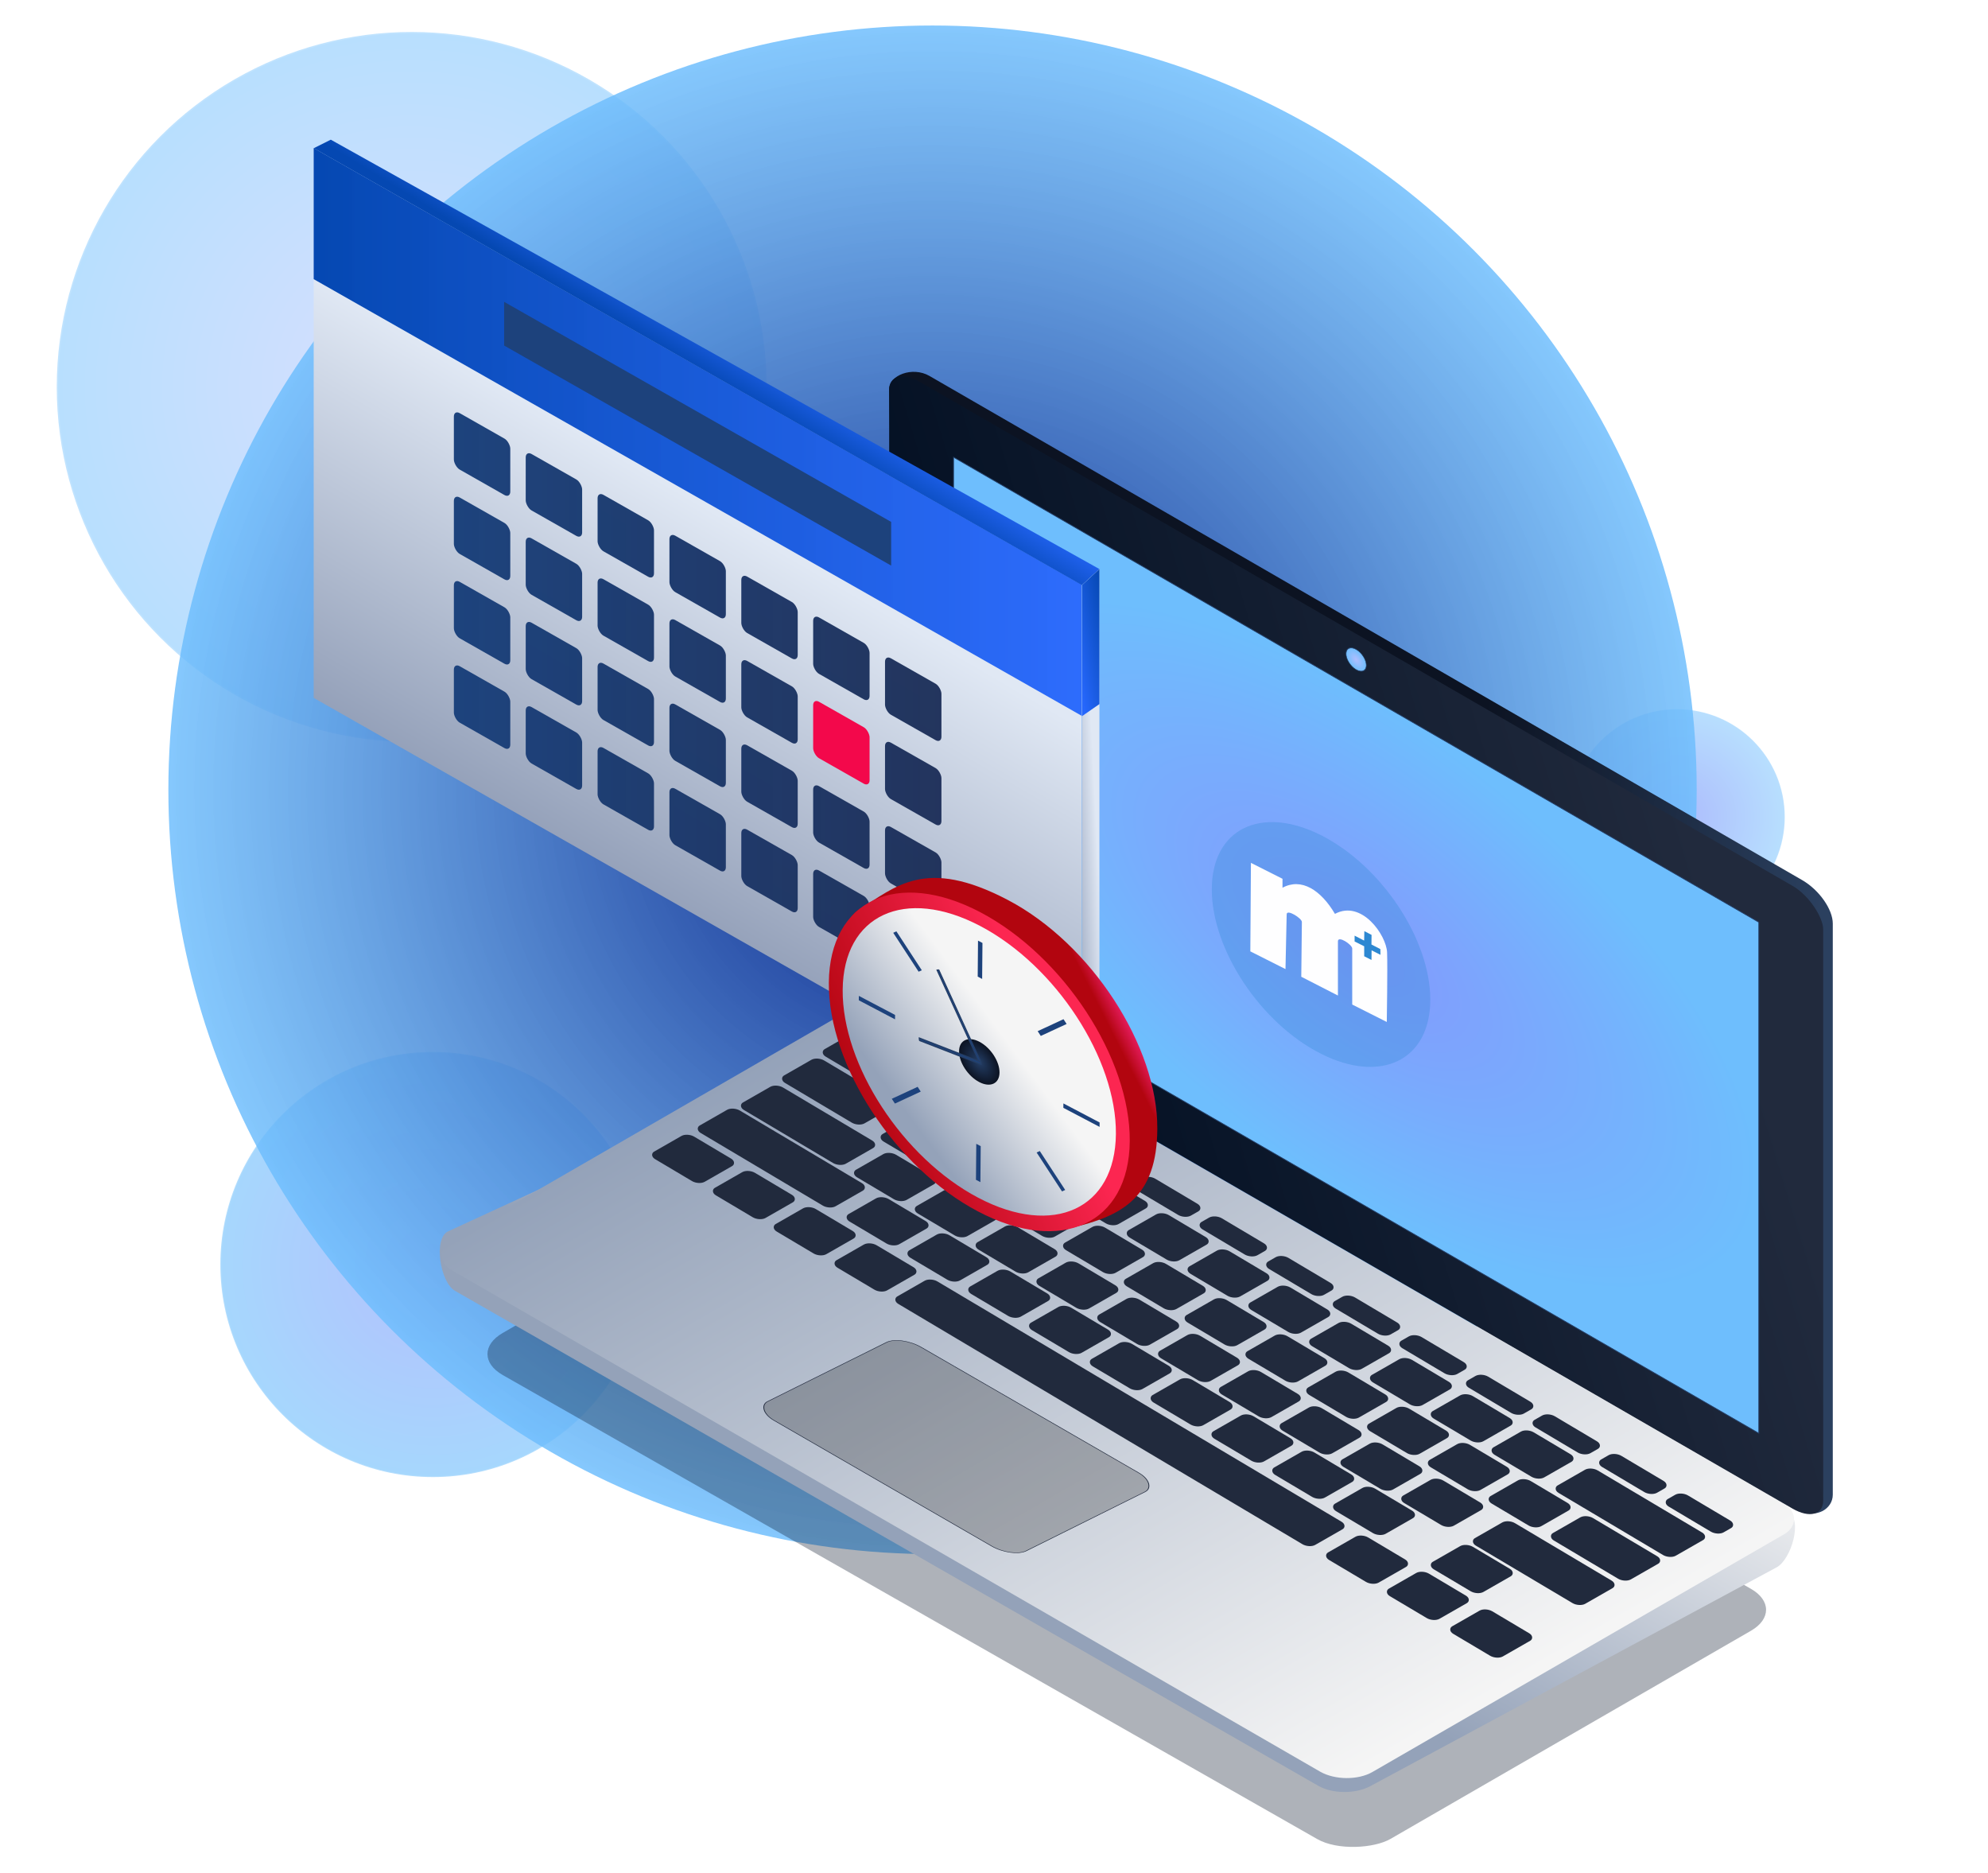 <?xml version="1.0" encoding="UTF-8" standalone="no"?>
<!-- Generator: Adobe Illustrator 19.0.0, SVG Export Plug-In . SVG Version: 6.00 Build 0)  -->

<svg
   xmlns:dc="http://purl.org/dc/elements/1.1/"
   xmlns:cc="http://creativecommons.org/ns#"
   xmlns:rdf="http://www.w3.org/1999/02/22-rdf-syntax-ns#"
   xmlns:svg="http://www.w3.org/2000/svg"
   xmlns="http://www.w3.org/2000/svg"
   xmlns:xlink="http://www.w3.org/1999/xlink"
   xmlns:sodipodi="http://sodipodi.sourceforge.net/DTD/sodipodi-0.dtd"
   xmlns:inkscape="http://www.inkscape.org/namespaces/inkscape"
   style="enable-background:new"
   inkscape:version="0.92.2 5c3e80d, 2017-08-06"
   height="353.382"
   width="375.142"
   sodipodi:docname="appointments_graphic.svg"
   xml:space="preserve"
   viewBox="0 0 375.142 353.382"
   y="0px"
   x="0px"
   id="Layer_1"
   version="1.1"><defs
     id="defs10"><linearGradient
       inkscape:collect="always"
       id="linearGradient11126"><stop
         style="stop-color:#2b405f;stop-opacity:1"
         offset="0"
         id="stop11122" /><stop
         style="stop-color:#0c1322;stop-opacity:1"
         offset="1"
         id="stop11124" /></linearGradient><linearGradient
       inkscape:collect="always"
       id="linearGradient11120"><stop
         style="stop-color:#020f22;stop-opacity:1"
         offset="0"
         id="stop11116" /><stop
         style="stop-color:#212a3d;stop-opacity:1"
         offset="1"
         id="stop11118" /></linearGradient><linearGradient
       id="linearGradient11034"
       inkscape:collect="always"><stop
         id="stop11030"
         offset="0"
         style="stop-color:#243e66;stop-opacity:1" /><stop
         id="stop11032"
         offset="1"
         style="stop-color:#0c1322;stop-opacity:1" /></linearGradient><linearGradient
       inkscape:collect="always"
       id="linearGradient11012"><stop
         style="stop-color:#f5f5f5;stop-opacity:1"
         offset="0"
         id="stop11008" /><stop
         style="stop-color:#94a2b9;stop-opacity:1"
         offset="1"
         id="stop11010" /></linearGradient><linearGradient
       inkscape:collect="always"
       id="linearGradient11006"><stop
         style="stop-color:#b2050f;stop-opacity:1"
         offset="0"
         id="stop11002" /><stop
         style="stop-color:#fc2651;stop-opacity:1"
         offset="1"
         id="stop11004" /></linearGradient><linearGradient
       id="linearGradient11000"
       inkscape:collect="always"><stop
         id="stop10996"
         offset="0"
         style="stop-color:#b2050f;stop-opacity:1" /><stop
         id="stop10998"
         offset="1"
         style="stop-color:#fc2681;stop-opacity:1" /></linearGradient><linearGradient
       inkscape:collect="always"
       id="linearGradient2546"><stop
         style="stop-color:#0548b2;stop-opacity:1"
         offset="0"
         id="stop2542" /><stop
         style="stop-color:#2667fc;stop-opacity:1"
         offset="1"
         id="stop2544" /></linearGradient><linearGradient
       id="linearGradient1382"
       inkscape:collect="always"><stop
         id="stop1378"
         offset="0"
         style="stop-color:#e0e8f4;stop-opacity:1" /><stop
         id="stop1380"
         offset="1"
         style="stop-color:#8c99b3;stop-opacity:1" /></linearGradient><linearGradient
       inkscape:collect="always"
       id="linearGradient1328"><stop
         style="stop-color:#1d437d;stop-opacity:1"
         offset="0"
         id="stop1324" /><stop
         style="stop-color:#1c2e58;stop-opacity:0.961"
         offset="1"
         id="stop1326" /></linearGradient><linearGradient
       id="linearGradient1252"
       inkscape:collect="always"><stop
         id="stop1248"
         offset="0"
         style="stop-color:#0548b2;stop-opacity:1" /><stop
         id="stop1250"
         offset="1"
         style="stop-color:#2667fc;stop-opacity:0.961" /></linearGradient><linearGradient
       id="linearGradient9146"
       inkscape:collect="always"><stop
         id="stop9142"
         offset="0"
         style="stop-color:#8399fd;stop-opacity:1" /><stop
         id="stop9144"
         offset="1"
         style="stop-color:#6ebefd;stop-opacity:1" /></linearGradient><linearGradient
       id="linearGradient9140"
       inkscape:collect="always"><stop
         id="stop9136"
         offset="0"
         style="stop-color:#b0befe;stop-opacity:1" /><stop
         id="stop9138"
         offset="1"
         style="stop-color:#6ebefd;stop-opacity:1" /></linearGradient><linearGradient
       id="linearGradient9134"
       inkscape:collect="always"><stop
         id="stop9130"
         offset="0"
         style="stop-color:#021981;stop-opacity:1" /><stop
         id="stop9132"
         offset="1"
         style="stop-color:#6ebefd;stop-opacity:0.839" /></linearGradient><linearGradient
       inkscape:collect="always"
       id="linearGradient9112"><stop
         style="stop-color:#5674fc;stop-opacity:1"
         offset="0"
         id="stop9108" /><stop
         style="stop-color:#6ebefd;stop-opacity:1"
         offset="1"
         id="stop9110" /></linearGradient><filter
       style="color-interpolation-filters:sRGB"
       inkscape:label="Blur"
       id="filter5977"><feGaussianBlur
         stdDeviation="2 2"
         result="blur"
         id="feGaussianBlur5975" /></filter><filter
       style="color-interpolation-filters:sRGB"
       inkscape:label="Blur"
       id="filter5991"><feGaussianBlur
         stdDeviation="2 2"
         result="blur"
         id="feGaussianBlur5989" /></filter><filter
       style="color-interpolation-filters:sRGB"
       inkscape:label="Blur"
       id="filter6025"><feGaussianBlur
         stdDeviation="1 1"
         result="blur"
         id="feGaussianBlur6023" /></filter><filter
       style="color-interpolation-filters:sRGB"
       inkscape:label="Blur"
       id="filter6031"><feGaussianBlur
         stdDeviation="1 1"
         result="blur"
         id="feGaussianBlur6029" /></filter><filter
       style="color-interpolation-filters:sRGB"
       inkscape:label="Colorize"
       id="filter7222"><feComposite
         in2="SourceGraphic"
         operator="arithmetic"
         k1="10"
         k2="10"
         result="composite1"
         id="feComposite7208"
         k3="0"
         k4="0" /><feColorMatrix
         in="composite1"
         values="1"
         type="saturate"
         result="colormatrix1"
         id="feColorMatrix7210" /><feFlood
         flood-opacity="0.8"
         flood-color="rgb(24,77,145)"
         result="flood1"
         id="feFlood7212" /><feBlend
         in="flood1"
         in2="colormatrix1"
         mode="screen"
         result="blend1"
         id="feBlend7214" /><feBlend
         in2="blend1"
         mode="screen"
         result="blend2"
         id="feBlend7216" /><feColorMatrix
         in="blend2"
         values="1"
         type="saturate"
         result="colormatrix2"
         id="feColorMatrix7218" /><feComposite
         in="colormatrix2"
         in2="SourceGraphic"
         operator="in"
         result="fbSourceGraphic"
         id="feComposite7220" /><feColorMatrix
         result="fbSourceGraphicAlpha"
         in="fbSourceGraphic"
         values="0 0 0 -1 0 0 0 0 -1 0 0 0 0 -1 0 0 0 0 1 0"
         id="feColorMatrix7398" /><feComposite
         in2="fbSourceGraphic"
         id="feComposite7400"
         operator="arithmetic"
         k1="0.3"
         k2="0.4"
         result="composite1"
         in="fbSourceGraphic"
         k3="0"
         k4="0" /><feColorMatrix
         id="feColorMatrix7402"
         in="composite1"
         values="1"
         type="saturate"
         result="colormatrix1" /><feFlood
         id="feFlood7404"
         flood-opacity="0.8"
         flood-color="rgb(255,255,255)"
         result="flood1" /><feBlend
         in2="colormatrix1"
         id="feBlend7406"
         in="flood1"
         mode="screen"
         result="blend1" /><feBlend
         in2="blend1"
         id="feBlend7408"
         mode="screen"
         result="blend2" /><feColorMatrix
         id="feColorMatrix7410"
         in="blend2"
         values="1"
         type="saturate"
         result="colormatrix2" /><feComposite
         in2="fbSourceGraphic"
         id="feComposite7412"
         in="colormatrix2"
         operator="in"
         result="composite2" /></filter><filter
       inkscape:label="Evanescent"
       inkscape:menu="Blurs"
       inkscape:menu-tooltip="Blur the contents of objects, preserving the outline and adding progressive transparency at edges"
       style="color-interpolation-filters:sRGB"
       id="filter7744"><feMorphology
         radius="4"
         in="SourceGraphic"
         result="result0"
         id="feMorphology7738" /><feGaussianBlur
         in="result0"
         stdDeviation="8"
         result="result91"
         id="feGaussianBlur7740" /><feComposite
         operator="in"
         in="SourceGraphic"
         in2="result91"
         id="feComposite7742"
         result="fbSourceGraphic" /><feColorMatrix
         result="fbSourceGraphicAlpha"
         in="fbSourceGraphic"
         values="0 0 0 -1 0 0 0 0 -1 0 0 0 0 -1 0 0 0 0 1 0"
         id="feColorMatrix7767" /><feGaussianBlur
         id="feGaussianBlur7769"
         result="result6"
         stdDeviation="3"
         in="fbSourceGraphic" /><feColorMatrix
         id="feColorMatrix7771"
         values="1 0 0 0 0 0 1 0 0 0 0 0 1 0 0 0 0 0 1 0 "
         result="result7"
         in="fbSourceGraphic" /><feComposite
         in2="result7"
         id="feComposite7773"
         operator="in"
         in="result6" /></filter><radialGradient
       inkscape:collect="always"
       xlink:href="#linearGradient9134"
       id="radialGradient9116"
       cx="254.936"
       cy="176.37"
       fx="254.936"
       fy="176.37"
       r="144.774"
       gradientUnits="userSpaceOnUse"
       gradientTransform="translate(59.191,-14.929)" /><radialGradient
       inkscape:collect="always"
       xlink:href="#linearGradient9146"
       id="radialGradient9120"
       gradientUnits="userSpaceOnUse"
       gradientTransform="matrix(0.278,0,0,0.278,148.934,201.95)"
       cx="254.936"
       cy="176.37"
       fx="254.936"
       fy="176.37"
       r="144.774" /><radialGradient
       inkscape:collect="always"
       xlink:href="#linearGradient9112"
       id="radialGradient9124"
       gradientUnits="userSpaceOnUse"
       gradientTransform="matrix(0.141,0,0,0.141,418.647,141.696)"
       cx="254.936"
       cy="176.37"
       fx="254.936"
       fy="176.37"
       r="144.774" /><radialGradient
       inkscape:collect="always"
       xlink:href="#linearGradient9140"
       id="radialGradient9128"
       gradientUnits="userSpaceOnUse"
       gradientTransform="matrix(0.464,0,0,0.464,97.427,3.515)"
       cx="254.936"
       cy="176.37"
       fx="254.936"
       fy="176.37"
       r="144.774" /><filter
       style="color-interpolation-filters:sRGB"
       inkscape:label="Blur"
       id="filter81415"><feGaussianBlur
         stdDeviation="1.5 1.5"
         result="blur"
         id="feGaussianBlur81413" /></filter><filter
       style="color-interpolation-filters:sRGB"
       inkscape:label="Blur"
       id="filter82690"><feGaussianBlur
         stdDeviation="1.5 1.5"
         result="blur"
         id="feGaussianBlur82688" /></filter><filter
       style="color-interpolation-filters:sRGB"
       inkscape:label="Drop Shadow"
       id="filter93590"><feColorMatrix
         values="1.266 0 0 0.386 -0.133 0 1.266 0 0.386 -0.133 0 0 1.266 0.386 -0.133 0 0 0 1 0"
         id="feColorMatrix93588"
         result="fbSourceGraphic" /><feColorMatrix
         result="fbSourceGraphicAlpha"
         in="fbSourceGraphic"
         values="0 0 0 -1 0 0 0 0 -1 0 0 0 0 -1 0 0 0 0 1 0"
         id="feColorMatrix93746" /><feFlood
         id="feFlood93748"
         flood-opacity="1"
         flood-color="rgb(230,239,252)"
         result="flood"
         in="fbSourceGraphic" /><feComposite
         in2="fbSourceGraphic"
         id="feComposite93750"
         in="flood"
         operator="in"
         result="composite1" /><feGaussianBlur
         id="feGaussianBlur93752"
         in="composite1"
         stdDeviation="2.4"
         result="blur" /><feOffset
         id="feOffset93754"
         dx="4.57967e-15"
         dy="4.57967e-15"
         result="offset" /><feComposite
         in2="offset"
         id="feComposite93756"
         in="fbSourceGraphic"
         operator="over"
         result="composite2" /></filter><filter
       style="color-interpolation-filters:sRGB"
       inkscape:label="Blur"
       id="filter93778"><feGaussianBlur
         stdDeviation="1.5 1.5"
         result="blur"
         id="feGaussianBlur93776" /></filter><filter
       id="filter5977-6"
       inkscape:label="Blur"
       style="color-interpolation-filters:sRGB"><feGaussianBlur
         id="feGaussianBlur5975-0"
         result="blur"
         stdDeviation="2 2" /></filter><filter
       id="filter5991-3"
       inkscape:label="Blur"
       style="color-interpolation-filters:sRGB"><feGaussianBlur
         id="feGaussianBlur5989-2"
         result="blur"
         stdDeviation="2 2" /></filter><filter
       id="filter6025-6"
       inkscape:label="Blur"
       style="color-interpolation-filters:sRGB"><feGaussianBlur
         id="feGaussianBlur6023-9"
         result="blur"
         stdDeviation="1 1" /></filter><filter
       id="filter6031-4"
       inkscape:label="Blur"
       style="color-interpolation-filters:sRGB"><feGaussianBlur
         id="feGaussianBlur6029-1"
         result="blur"
         stdDeviation="1 1" /></filter><filter
       id="filter7222-3"
       inkscape:label="Colorize"
       style="color-interpolation-filters:sRGB"><feComposite
         k4="0"
         k3="0"
         id="feComposite7208-7"
         result="composite1"
         k2="10"
         k1="10"
         operator="arithmetic"
         in2="SourceGraphic" /><feColorMatrix
         id="feColorMatrix7210-8"
         result="colormatrix1"
         type="saturate"
         values="1"
         in="composite1" /><feFlood
         id="feFlood7212-8"
         result="flood1"
         flood-color="rgb(24,77,145)"
         flood-opacity="0.8" /><feBlend
         id="feBlend7214-3"
         result="blend1"
         mode="screen"
         in2="colormatrix1"
         in="flood1" /><feBlend
         id="feBlend7216-8"
         result="blend2"
         mode="screen"
         in2="blend1" /><feColorMatrix
         id="feColorMatrix7218-1"
         result="colormatrix2"
         type="saturate"
         values="1"
         in="blend2" /><feComposite
         id="feComposite7220-5"
         result="fbSourceGraphic"
         operator="in"
         in2="SourceGraphic"
         in="colormatrix2" /><feColorMatrix
         id="feColorMatrix7398-3"
         values="0 0 0 -1 0 0 0 0 -1 0 0 0 0 -1 0 0 0 0 1 0"
         in="fbSourceGraphic"
         result="fbSourceGraphicAlpha" /><feComposite
         k4="0"
         k3="0"
         in="fbSourceGraphic"
         result="composite1"
         k2="0.4"
         k1="0.3"
         operator="arithmetic"
         id="feComposite7400-5"
         in2="fbSourceGraphic" /><feColorMatrix
         result="colormatrix1"
         type="saturate"
         values="1"
         in="composite1"
         id="feColorMatrix7402-4" /><feFlood
         result="flood1"
         flood-color="rgb(255,255,255)"
         flood-opacity="0.8"
         id="feFlood7404-3" /><feBlend
         result="blend1"
         mode="screen"
         in="flood1"
         id="feBlend7406-6"
         in2="colormatrix1" /><feBlend
         result="blend2"
         mode="screen"
         id="feBlend7408-5"
         in2="blend1" /><feColorMatrix
         result="colormatrix2"
         type="saturate"
         values="1"
         in="blend2"
         id="feColorMatrix7410-9" /><feComposite
         result="composite2"
         operator="in"
         in="colormatrix2"
         id="feComposite7412-5"
         in2="fbSourceGraphic" /></filter><filter
       id="filter7744-4"
       style="color-interpolation-filters:sRGB;"
       inkscape:menu-tooltip="Blur the contents of objects, preserving the outline and adding progressive transparency at edges"
       inkscape:menu="Blurs"
       inkscape:label="Evanescent"><feMorphology
         id="feMorphology7738-9"
         result="result0"
         in="SourceGraphic"
         radius="4" /><feGaussianBlur
         id="feGaussianBlur7740-1"
         result="result91"
         stdDeviation="8"
         in="result0" /><feComposite
         result="fbSourceGraphic"
         id="feComposite7742-7"
         in2="result91"
         in="SourceGraphic"
         operator="in" /><feColorMatrix
         id="feColorMatrix7767-5"
         values="0 0 0 -1 0 0 0 0 -1 0 0 0 0 -1 0 0 0 0 1 0"
         in="fbSourceGraphic"
         result="fbSourceGraphicAlpha" /><feGaussianBlur
         in="fbSourceGraphic"
         stdDeviation="3"
         result="result6"
         id="feGaussianBlur7769-5" /><feColorMatrix
         in="fbSourceGraphic"
         result="result7"
         values="1 0 0 0 0 0 1 0 0 0 0 0 1 0 0 0 0 0 1 0 "
         id="feColorMatrix7771-4" /><feComposite
         in="result6"
         operator="in"
         id="feComposite7773-1"
         in2="result7" /></filter><filter
       style="color-interpolation-filters:sRGB;"
       inkscape:label="Blur"
       id="filter2609"><feGaussianBlur
         stdDeviation="3 3"
         result="blur"
         id="feGaussianBlur2607" /></filter><linearGradient
       inkscape:collect="always"
       xlink:href="#linearGradient1382"
       id="linearGradient7167"
       x1="143.909"
       y1="19.719"
       x2="142.651"
       y2="108.298"
       gradientUnits="userSpaceOnUse" /><linearGradient
       inkscape:collect="always"
       xlink:href="#linearGradient1252"
       id="linearGradient7191"
       x1="68.115"
       y1="6.652"
       x2="234.874"
       y2="6.652"
       gradientUnits="userSpaceOnUse" /><linearGradient
       inkscape:collect="always"
       xlink:href="#linearGradient2546"
       id="linearGradient7209"
       x1="210.361"
       y1="123.084"
       x2="202.873"
       y2="124.461"
       gradientUnits="userSpaceOnUse" /><linearGradient
       inkscape:collect="always"
       xlink:href="#linearGradient1382"
       id="linearGradient7219"
       x1="206.919"
       y1="156.619"
       x2="200.578"
       y2="156.935"
       gradientUnits="userSpaceOnUse" /><linearGradient
       inkscape:collect="always"
       xlink:href="#linearGradient2546"
       id="linearGradient7227"
       x1="168.678"
       y1="93.161"
       x2="174.186"
       y2="84.211"
       gradientUnits="userSpaceOnUse" /><linearGradient
       inkscape:collect="always"
       xlink:href="#linearGradient11000"
       id="linearGradient10982"
       x1="205.762"
       y1="183.978"
       x2="210.789"
       y2="181.912"
       gradientUnits="userSpaceOnUse"
       gradientTransform="matrix(1,0,0.094,1,-18.698,0)" /><linearGradient
       inkscape:collect="always"
       xlink:href="#linearGradient11012"
       id="linearGradient10990"
       x1="230.325"
       y1="88.709"
       x2="211.592"
       y2="113.56"
       gradientUnits="userSpaceOnUse"
       gradientTransform="matrix(1.04,0,0,0.995,-21.036,9.794)" /><linearGradient
       inkscape:collect="always"
       xlink:href="#linearGradient11006"
       id="linearGradient10994"
       x1="198.327"
       y1="117.725"
       x2="240.866"
       y2="90.541"
       gradientUnits="userSpaceOnUse"
       gradientTransform="matrix(1.04,0,0,0.995,-21.036,9.794)" /><radialGradient
       inkscape:collect="always"
       xlink:href="#linearGradient11034"
       id="radialGradient11028"
       cx="221.883"
       cy="93.302"
       fx="221.883"
       fy="93.302"
       r="4.147"
       gradientTransform="matrix(1.04,0,0,0.915,-21.036,17.249)"
       gradientUnits="userSpaceOnUse" /><linearGradient
       inkscape:collect="always"
       xlink:href="#linearGradient11012"
       id="linearGradient11074"
       x1="-428.454"
       y1="-150.41"
       x2="-229.229"
       y2="-150.41"
       gradientUnits="userSpaceOnUse" /><linearGradient
       inkscape:collect="always"
       xlink:href="#linearGradient11120"
       id="linearGradient11082"
       x1="143.068"
       y1="27.378"
       x2="311.946"
       y2="-44.44"
       gradientUnits="userSpaceOnUse" /><radialGradient
       inkscape:collect="always"
       xlink:href="#linearGradient9146"
       id="radialGradient11092"
       cx="244.935"
       cy="27.378"
       fx="244.935"
       fy="27.378"
       r="87.821"
       gradientTransform="matrix(1,0,0,0.55,0,12.32)"
       gradientUnits="userSpaceOnUse" /><radialGradient
       inkscape:collect="always"
       xlink:href="#linearGradient9140"
       id="radialGradient11100"
       cx="244.935"
       cy="-26.527"
       fx="244.935"
       fy="-26.527"
       r="2.266"
       gradientTransform="matrix(1,0,0,0.869,0,-3.462)"
       gradientUnits="userSpaceOnUse" /><linearGradient
       inkscape:collect="always"
       xlink:href="#linearGradient11012"
       id="linearGradient11108"
       gradientUnits="userSpaceOnUse"
       x1="-255.664"
       y1="-71.32"
       x2="-256.762"
       y2="-161.827"
       gradientTransform="translate(-7.142,-7.141)" /><linearGradient
       inkscape:collect="always"
       xlink:href="#linearGradient11126"
       id="linearGradient11113"
       gradientUnits="userSpaceOnUse"
       x1="339.091"
       y1="2.033"
       x2="267.719"
       y2="-9.986"
       gradientTransform="matrix(0.866,0.5,0,1,1.836,-1.147)" /><linearGradient
       inkscape:collect="always"
       xlink:href="#linearGradient1328"
       id="linearGradient11776"
       gradientUnits="userSpaceOnUse"
       x1="106.026"
       y1="252.864"
       x2="229.002"
       y2="252.864"
       gradientTransform="matrix(0.861,0,0,0.748,7.274,-131.405)" /><linearGradient
       inkscape:collect="always"
       xlink:href="#linearGradient1328"
       id="linearGradient11778"
       gradientUnits="userSpaceOnUse"
       x1="106.026"
       y1="252.864"
       x2="229.002"
       y2="252.864"
       gradientTransform="matrix(0.861,0,0,0.748,7.274,-131.405)" /><linearGradient
       inkscape:collect="always"
       xlink:href="#linearGradient1328"
       id="linearGradient11780"
       gradientUnits="userSpaceOnUse"
       x1="106.026"
       y1="252.864"
       x2="229.002"
       y2="252.864"
       gradientTransform="matrix(0.861,0,0,0.748,7.274,-131.405)" /><linearGradient
       inkscape:collect="always"
       xlink:href="#linearGradient1328"
       id="linearGradient11782"
       gradientUnits="userSpaceOnUse"
       x1="106.026"
       y1="252.864"
       x2="229.002"
       y2="252.864"
       gradientTransform="matrix(0.861,0,0,0.748,7.274,-131.405)" /><linearGradient
       inkscape:collect="always"
       xlink:href="#linearGradient1328"
       id="linearGradient11784"
       gradientUnits="userSpaceOnUse"
       x1="106.026"
       y1="252.864"
       x2="229.002"
       y2="252.864"
       gradientTransform="matrix(0.861,0,0,0.748,7.274,-131.405)" /><linearGradient
       inkscape:collect="always"
       xlink:href="#linearGradient1328"
       id="linearGradient11786"
       gradientUnits="userSpaceOnUse"
       x1="106.026"
       y1="252.864"
       x2="229.002"
       y2="252.864"
       gradientTransform="matrix(0.861,0,0,0.748,7.274,-131.405)" /><linearGradient
       inkscape:collect="always"
       xlink:href="#linearGradient1328"
       id="linearGradient11788"
       gradientUnits="userSpaceOnUse"
       x1="106.026"
       y1="252.864"
       x2="229.002"
       y2="252.864"
       gradientTransform="matrix(0.861,0,0,0.748,7.274,-131.405)" /><linearGradient
       inkscape:collect="always"
       xlink:href="#linearGradient1328"
       id="linearGradient11792"
       gradientUnits="userSpaceOnUse"
       x1="106.026"
       y1="252.864"
       x2="229.002"
       y2="252.864"
       gradientTransform="matrix(0.861,0,0,0.748,7.274,-115.49)" /><linearGradient
       inkscape:collect="always"
       xlink:href="#linearGradient1328"
       id="linearGradient11794"
       gradientUnits="userSpaceOnUse"
       x1="106.026"
       y1="252.864"
       x2="229.002"
       y2="252.864"
       gradientTransform="matrix(0.861,0,0,0.748,7.274,-115.49)" /><linearGradient
       inkscape:collect="always"
       xlink:href="#linearGradient1328"
       id="linearGradient11796"
       gradientUnits="userSpaceOnUse"
       x1="106.026"
       y1="252.864"
       x2="229.002"
       y2="252.864"
       gradientTransform="matrix(0.861,0,0,0.748,7.274,-115.49)" /><linearGradient
       inkscape:collect="always"
       xlink:href="#linearGradient1328"
       id="linearGradient11798"
       gradientUnits="userSpaceOnUse"
       x1="106.026"
       y1="252.864"
       x2="229.002"
       y2="252.864"
       gradientTransform="matrix(0.861,0,0,0.748,7.274,-115.49)" /><linearGradient
       inkscape:collect="always"
       xlink:href="#linearGradient1328"
       id="linearGradient11800"
       gradientUnits="userSpaceOnUse"
       x1="106.026"
       y1="252.864"
       x2="229.002"
       y2="252.864"
       gradientTransform="matrix(0.861,0,0,0.748,7.274,-115.49)" /><linearGradient
       inkscape:collect="always"
       xlink:href="#linearGradient1328"
       id="linearGradient11802"
       gradientUnits="userSpaceOnUse"
       x1="106.026"
       y1="252.864"
       x2="229.002"
       y2="252.864"
       gradientTransform="matrix(0.861,0,0,0.748,7.274,-115.49)" /><linearGradient
       inkscape:collect="always"
       xlink:href="#linearGradient1328"
       id="linearGradient11806"
       gradientUnits="userSpaceOnUse"
       x1="106.026"
       y1="252.864"
       x2="229.002"
       y2="252.864"
       gradientTransform="matrix(0.861,0,0,0.748,7.274,-83.659)" /><linearGradient
       inkscape:collect="always"
       xlink:href="#linearGradient1328"
       id="linearGradient11808"
       gradientUnits="userSpaceOnUse"
       x1="106.026"
       y1="252.864"
       x2="229.002"
       y2="252.864"
       gradientTransform="matrix(0.861,0,0,0.748,7.274,-83.659)" /><linearGradient
       inkscape:collect="always"
       xlink:href="#linearGradient1328"
       id="linearGradient11810"
       gradientUnits="userSpaceOnUse"
       x1="106.026"
       y1="252.864"
       x2="229.002"
       y2="252.864"
       gradientTransform="matrix(0.861,0,0,0.748,7.274,-83.659)" /><linearGradient
       inkscape:collect="always"
       xlink:href="#linearGradient1328"
       id="linearGradient11812"
       gradientUnits="userSpaceOnUse"
       x1="106.026"
       y1="252.864"
       x2="229.002"
       y2="252.864"
       gradientTransform="matrix(0.861,0,0,0.748,7.274,-83.659)" /><linearGradient
       inkscape:collect="always"
       xlink:href="#linearGradient1328"
       id="linearGradient11814"
       gradientUnits="userSpaceOnUse"
       x1="106.026"
       y1="252.864"
       x2="229.002"
       y2="252.864"
       gradientTransform="matrix(0.861,0,0,0.748,7.274,-83.659)" /><linearGradient
       inkscape:collect="always"
       xlink:href="#linearGradient1328"
       id="linearGradient11816"
       gradientUnits="userSpaceOnUse"
       x1="106.026"
       y1="252.864"
       x2="229.002"
       y2="252.864"
       gradientTransform="matrix(0.861,0,0,0.748,7.274,-83.659)" /><linearGradient
       inkscape:collect="always"
       xlink:href="#linearGradient1328"
       id="linearGradient11818"
       gradientUnits="userSpaceOnUse"
       x1="106.026"
       y1="252.864"
       x2="229.002"
       y2="252.864"
       gradientTransform="matrix(0.861,0,0,0.748,7.274,-83.659)" /><linearGradient
       inkscape:collect="always"
       xlink:href="#linearGradient1328"
       id="linearGradient11822"
       gradientUnits="userSpaceOnUse"
       x1="106.026"
       y1="252.864"
       x2="229.002"
       y2="252.864"
       gradientTransform="matrix(0.861,0,0,0.748,7.274,-99.574)" /><linearGradient
       inkscape:collect="always"
       xlink:href="#linearGradient1328"
       id="linearGradient11824"
       gradientUnits="userSpaceOnUse"
       x1="106.026"
       y1="252.864"
       x2="229.002"
       y2="252.864"
       gradientTransform="matrix(0.861,0,0,0.748,7.274,-99.574)" /><linearGradient
       inkscape:collect="always"
       xlink:href="#linearGradient1328"
       id="linearGradient11826"
       gradientUnits="userSpaceOnUse"
       x1="106.026"
       y1="252.864"
       x2="229.002"
       y2="252.864"
       gradientTransform="matrix(0.861,0,0,0.748,7.274,-99.574)" /><linearGradient
       inkscape:collect="always"
       xlink:href="#linearGradient1328"
       id="linearGradient11828"
       gradientUnits="userSpaceOnUse"
       x1="106.026"
       y1="252.864"
       x2="229.002"
       y2="252.864"
       gradientTransform="matrix(0.861,0,0,0.748,7.274,-99.574)" /><linearGradient
       inkscape:collect="always"
       xlink:href="#linearGradient1328"
       id="linearGradient11830"
       gradientUnits="userSpaceOnUse"
       x1="106.026"
       y1="252.864"
       x2="229.002"
       y2="252.864"
       gradientTransform="matrix(0.861,0,0,0.748,7.274,-99.574)" /><linearGradient
       inkscape:collect="always"
       xlink:href="#linearGradient1328"
       id="linearGradient11832"
       gradientUnits="userSpaceOnUse"
       x1="106.026"
       y1="252.864"
       x2="229.002"
       y2="252.864"
       gradientTransform="matrix(0.861,0,0,0.748,7.274,-99.574)" /><linearGradient
       inkscape:collect="always"
       xlink:href="#linearGradient1328"
       id="linearGradient11834"
       gradientUnits="userSpaceOnUse"
       x1="106.026"
       y1="252.864"
       x2="229.002"
       y2="252.864"
       gradientTransform="matrix(0.861,0,0,0.748,7.274,-99.574)" /></defs><sodipodi:namedview
     inkscape:measure-end="0,0"
     inkscape:measure-start="0,0"
     showguides="false"
     inkscape:current-layer="layer8"
     inkscape:window-maximized="0"
     inkscape:window-y="0"
     inkscape:window-x="0"
     inkscape:cy="230.46807"
     inkscape:cx="120.5678"
     inkscape:zoom="1.5405769"
     showgrid="false"
     id="namedview8"
     inkscape:window-height="852"
     inkscape:window-width="1440"
     inkscape:pageshadow="2"
     inkscape:pageopacity="0"
     guidetolerance="10"
     gridtolerance="10"
     objecttolerance="10"
     borderopacity="1"
     bordercolor="#666666"
     pagecolor="#ffffff" /><style
     type="text/css"
     id="style2">
	.st0{fill:none;}
</style><g
     inkscape:groupmode="layer"
     id="layer8"
     inkscape:label="BGDots2"
     transform="translate(-138.154,-12.427)"
     style="display:inline"><circle
       r="40.108"
       cy="251.005"
       cx="219.841"
       id="circle9118"
       style="opacity:0.61;fill:url(#radialGradient9120);fill-opacity:1;fill-rule:evenodd;stroke:#ffffff;stroke-width:0.319;stroke-miterlimit:4;stroke-dasharray:none;stroke-opacity:0.246" /><circle
       style="opacity:0.489;fill:url(#radialGradient9124);fill-opacity:1;fill-rule:evenodd;stroke:#ffffff;stroke-width:0.162;stroke-miterlimit:4;stroke-dasharray:none;stroke-opacity:0.246"
       id="circle9122"
       cx="454.606"
       cy="166.573"
       r="20.34" /><circle
       r="66.98"
       cy="85.438"
       cx="215.844"
       id="circle9126"
       style="opacity:0.489;fill:url(#radialGradient9128);fill-opacity:1;fill-rule:evenodd;stroke:#ffffff;stroke-width:0.533;stroke-miterlimit:4;stroke-dasharray:none;stroke-opacity:0.246" /><circle
       style="opacity:1;fill:url(#radialGradient9116);fill-opacity:1;fill-rule:evenodd;stroke:none;stroke-width:1.147;stroke-miterlimit:4;stroke-dasharray:none;stroke-opacity:0.246"
       id="path8563"
       cx="314.126"
       cy="161.441"
       r="144.2" /></g><g
     inkscape:groupmode="layer"
     id="layer27"
     inkscape:label="Shadow"
     transform="translate(-27.539,19.743)"
     style="display:inline"
     sodipodi:insensitive="true"><rect
       style="display:inline;opacity:1;fill:#000d24;fill-opacity:0.318;fill-rule:evenodd;stroke:none;stroke-width:1.688;stroke-miterlimit:4;stroke-dasharray:none;stroke-opacity:0.941;filter:url(#filter2609);enable-background:new"
       id="rect2556"
       width="192.812"
       height="94.464"
       x="303.415"
       y="-171.111"
       transform="matrix(0.869,0.495,0.866,-0.5,0,0)"
       ry="7.955" /></g><g
     inkscape:groupmode="layer"
     id="layer19"
     inkscape:label="Laptop Bottom"
     style="display:inline"
     sodipodi:insensitive="true"><g
       id="g11685"
       transform="translate(43.802,28.498)"><path
         sodipodi:nodetypes="sssssssss"
         inkscape:connector-curvature="0"
         id="rect11106"
         d="m -426.735,-190.097 187.431,-0.666 c 3.193,-0.011 12.274,7.531 11.945,10.468 l -9.116,81.363 c -0.329,2.937 -2.629,5.517 -5.773,5.622 l -183.975,6.145 c -3.145,0.105 -9.376,-8.707 -9.269,-11.767 l 2.984,-85.544 c 0.107,-3.06 2.581,-5.611 5.773,-5.622 z"
         style="opacity:1;fill:url(#linearGradient11108);fill-opacity:1;stroke:none;stroke-width:0.208;stroke-linejoin:round;stroke-miterlimit:4;stroke-dasharray:none;stroke-dashoffset:0;stroke-opacity:1;enable-background:new"
         transform="matrix(-0.866,-0.5,0.866,-0.5,0,0)" /><rect
         transform="matrix(-0.866,-0.5,0.866,-0.5,0,0)"
         style="opacity:1;fill:url(#linearGradient11074);fill-opacity:1;stroke:none;stroke-width:0.208;stroke-linejoin:round;stroke-miterlimit:4;stroke-dasharray:none;stroke-dashoffset:0;stroke-opacity:1;enable-background:new"
         id="rect11066"
         width="200.735"
         height="101.055"
         x="-430.067"
         y="-187.223"
         ry="5.622"
         rx="5.773" /><g
         transform="matrix(0.434,0.258,-0.379,0.217,137.88,153.395)"
         id="g11535"
         style="enable-background:new"><rect
           style="opacity:1;fill:#212a3d;fill-opacity:1;stroke:none;stroke-width:0.331;stroke-linejoin:round;stroke-miterlimit:4;stroke-dasharray:none;stroke-dashoffset:0;stroke-opacity:1"
           id="rect11129"
           width="24.326"
           height="9.639"
           x="2.219"
           y="42.745"
           rx="2.99"
           ry="2.936" /><rect
           ry="2.936"
           rx="2.99"
           y="42.745"
           x="31.172"
           height="9.639"
           width="24.326"
           id="rect11231"
           style="opacity:1;fill:#212a3d;fill-opacity:1;stroke:none;stroke-width:0.331;stroke-linejoin:round;stroke-miterlimit:4;stroke-dasharray:none;stroke-dashoffset:0;stroke-opacity:1" /><rect
           ry="2.936"
           rx="2.99"
           y="42.745"
           x="60.126"
           height="9.639"
           width="24.326"
           id="rect11233"
           style="opacity:1;fill:#212a3d;fill-opacity:1;stroke:none;stroke-width:0.331;stroke-linejoin:round;stroke-miterlimit:4;stroke-dasharray:none;stroke-dashoffset:0;stroke-opacity:1" /><rect
           style="opacity:1;fill:#212a3d;fill-opacity:1;stroke:none;stroke-width:0.331;stroke-linejoin:round;stroke-miterlimit:4;stroke-dasharray:none;stroke-dashoffset:0;stroke-opacity:1"
           id="rect11235"
           width="24.326"
           height="9.639"
           x="89.079"
           y="42.745"
           rx="2.99"
           ry="2.936" /><rect
           ry="2.936"
           rx="2.99"
           y="42.745"
           x="118.033"
           height="9.639"
           width="24.326"
           id="rect11237"
           style="opacity:1;fill:#212a3d;fill-opacity:1;stroke:none;stroke-width:0.331;stroke-linejoin:round;stroke-miterlimit:4;stroke-dasharray:none;stroke-dashoffset:0;stroke-opacity:1" /><rect
           style="opacity:1;fill:#212a3d;fill-opacity:1;stroke:none;stroke-width:0.331;stroke-linejoin:round;stroke-miterlimit:4;stroke-dasharray:none;stroke-dashoffset:0;stroke-opacity:1"
           id="rect11239"
           width="24.326"
           height="9.639"
           x="146.986"
           y="42.745"
           rx="2.99"
           ry="2.936" /><rect
           style="opacity:1;fill:#212a3d;fill-opacity:1;stroke:none;stroke-width:0.331;stroke-linejoin:round;stroke-miterlimit:4;stroke-dasharray:none;stroke-dashoffset:0;stroke-opacity:1"
           id="rect11241"
           width="24.326"
           height="9.639"
           x="175.94"
           y="42.745"
           rx="2.99"
           ry="2.936" /><rect
           ry="2.936"
           rx="2.99"
           y="42.745"
           x="204.893"
           height="9.639"
           width="24.326"
           id="rect11243"
           style="opacity:1;fill:#212a3d;fill-opacity:1;stroke:none;stroke-width:0.331;stroke-linejoin:round;stroke-miterlimit:4;stroke-dasharray:none;stroke-dashoffset:0;stroke-opacity:1" /><rect
           ry="2.936"
           rx="2.99"
           y="42.745"
           x="233.847"
           height="9.639"
           width="24.326"
           id="rect11245"
           style="opacity:1;fill:#212a3d;fill-opacity:1;stroke:none;stroke-width:0.331;stroke-linejoin:round;stroke-miterlimit:4;stroke-dasharray:none;stroke-dashoffset:0;stroke-opacity:1" /><rect
           style="opacity:1;fill:#212a3d;fill-opacity:1;stroke:none;stroke-width:0.331;stroke-linejoin:round;stroke-miterlimit:4;stroke-dasharray:none;stroke-dashoffset:0;stroke-opacity:1"
           id="rect11247"
           width="24.326"
           height="9.639"
           x="262.801"
           y="42.745"
           rx="2.99"
           ry="2.936" /><rect
           ry="2.936"
           rx="2.99"
           y="42.745"
           x="291.754"
           height="9.639"
           width="24.326"
           id="rect11249"
           style="opacity:1;fill:#212a3d;fill-opacity:1;stroke:none;stroke-width:0.331;stroke-linejoin:round;stroke-miterlimit:4;stroke-dasharray:none;stroke-dashoffset:0;stroke-opacity:1" /><rect
           ry="2.936"
           rx="2.99"
           y="42.745"
           x="320.708"
           height="9.639"
           width="24.326"
           id="rect11251"
           style="opacity:1;fill:#212a3d;fill-opacity:1;stroke:none;stroke-width:0.331;stroke-linejoin:round;stroke-miterlimit:4;stroke-dasharray:none;stroke-dashoffset:0;stroke-opacity:1" /><rect
           style="opacity:1;fill:#212a3d;fill-opacity:1;stroke:none;stroke-width:0.331;stroke-linejoin:round;stroke-miterlimit:4;stroke-dasharray:none;stroke-dashoffset:0;stroke-opacity:1"
           id="rect11253"
           width="24.326"
           height="9.639"
           x="349.661"
           y="42.745"
           rx="2.99"
           ry="2.936" /><rect
           ry="2.936"
           rx="2.99"
           y="54.745"
           x="2.219"
           height="19.507"
           width="22.031"
           id="rect11331"
           style="opacity:1;fill:#212a3d;fill-opacity:1;stroke:none;stroke-width:0.331;stroke-linejoin:round;stroke-miterlimit:4;stroke-dasharray:none;stroke-dashoffset:0;stroke-opacity:1" /><rect
           style="opacity:1;fill:#212a3d;fill-opacity:1;stroke:none;stroke-width:0.331;stroke-linejoin:round;stroke-miterlimit:4;stroke-dasharray:none;stroke-dashoffset:0;stroke-opacity:1"
           id="rect11333"
           width="22.031"
           height="19.507"
           x="28.673"
           y="54.764"
           rx="2.99"
           ry="2.936" /><rect
           ry="2.936"
           rx="2.99"
           y="54.783"
           x="55.127"
           height="19.507"
           width="22.031"
           id="rect11335"
           style="opacity:1;fill:#212a3d;fill-opacity:1;stroke:none;stroke-width:0.331;stroke-linejoin:round;stroke-miterlimit:4;stroke-dasharray:none;stroke-dashoffset:0;stroke-opacity:1" /><rect
           style="opacity:1;fill:#212a3d;fill-opacity:1;stroke:none;stroke-width:0.331;stroke-linejoin:round;stroke-miterlimit:4;stroke-dasharray:none;stroke-dashoffset:0;stroke-opacity:1"
           id="rect11337"
           width="22.031"
           height="19.507"
           x="81.582"
           y="54.803"
           rx="2.99"
           ry="2.936" /><rect
           ry="2.936"
           rx="2.99"
           y="54.822"
           x="108.036"
           height="19.507"
           width="22.031"
           id="rect11339"
           style="opacity:1;fill:#212a3d;fill-opacity:1;stroke:none;stroke-width:0.331;stroke-linejoin:round;stroke-miterlimit:4;stroke-dasharray:none;stroke-dashoffset:0;stroke-opacity:1" /><rect
           style="opacity:1;fill:#212a3d;fill-opacity:1;stroke:none;stroke-width:0.331;stroke-linejoin:round;stroke-miterlimit:4;stroke-dasharray:none;stroke-dashoffset:0;stroke-opacity:1"
           id="rect11341"
           width="22.031"
           height="19.507"
           x="134.491"
           y="54.841"
           rx="2.99"
           ry="2.936" /><rect
           ry="2.936"
           rx="2.99"
           y="54.86"
           x="160.945"
           height="19.507"
           width="22.031"
           id="rect11343"
           style="opacity:1;fill:#212a3d;fill-opacity:1;stroke:none;stroke-width:0.331;stroke-linejoin:round;stroke-miterlimit:4;stroke-dasharray:none;stroke-dashoffset:0;stroke-opacity:1" /><rect
           style="opacity:1;fill:#212a3d;fill-opacity:1;stroke:none;stroke-width:0.331;stroke-linejoin:round;stroke-miterlimit:4;stroke-dasharray:none;stroke-dashoffset:0;stroke-opacity:1"
           id="rect11345"
           width="22.031"
           height="19.507"
           x="187.399"
           y="54.879"
           rx="2.99"
           ry="2.936" /><rect
           ry="2.936"
           rx="2.99"
           y="54.898"
           x="213.854"
           height="19.507"
           width="22.031"
           id="rect11347"
           style="opacity:1;fill:#212a3d;fill-opacity:1;stroke:none;stroke-width:0.331;stroke-linejoin:round;stroke-miterlimit:4;stroke-dasharray:none;stroke-dashoffset:0;stroke-opacity:1" /><rect
           style="opacity:1;fill:#212a3d;fill-opacity:1;stroke:none;stroke-width:0.331;stroke-linejoin:round;stroke-miterlimit:4;stroke-dasharray:none;stroke-dashoffset:0;stroke-opacity:1"
           id="rect11349"
           width="22.031"
           height="19.507"
           x="240.308"
           y="54.917"
           rx="2.99"
           ry="2.936" /><rect
           ry="2.936"
           rx="2.99"
           y="54.936"
           x="266.763"
           height="19.507"
           width="22.031"
           id="rect11351"
           style="opacity:1;fill:#212a3d;fill-opacity:1;stroke:none;stroke-width:0.331;stroke-linejoin:round;stroke-miterlimit:4;stroke-dasharray:none;stroke-dashoffset:0;stroke-opacity:1" /><rect
           style="opacity:1;fill:#212a3d;fill-opacity:1;stroke:none;stroke-width:0.331;stroke-linejoin:round;stroke-miterlimit:4;stroke-dasharray:none;stroke-dashoffset:0;stroke-opacity:1"
           id="rect11353"
           width="22.031"
           height="19.507"
           x="293.217"
           y="54.955"
           rx="2.99"
           ry="2.936" /><rect
           ry="2.936"
           rx="2.99"
           y="54.975"
           x="321.097"
           height="19.507"
           width="51.386"
           id="rect11355"
           style="opacity:1;fill:#212a3d;fill-opacity:1;stroke:none;stroke-width:0.331;stroke-linejoin:round;stroke-miterlimit:4;stroke-dasharray:none;stroke-dashoffset:0;stroke-opacity:1" /><rect
           ry="2.936"
           rx="2.99"
           y="76.29"
           x="46.206"
           height="19.507"
           width="22.031"
           id="rect11357"
           style="opacity:1;fill:#212a3d;fill-opacity:1;stroke:none;stroke-width:0.331;stroke-linejoin:round;stroke-miterlimit:4;stroke-dasharray:none;stroke-dashoffset:0;stroke-opacity:1" /><rect
           style="opacity:1;fill:#212a3d;fill-opacity:1;stroke:none;stroke-width:0.331;stroke-linejoin:round;stroke-miterlimit:4;stroke-dasharray:none;stroke-dashoffset:0;stroke-opacity:1"
           id="rect11359"
           width="22.031"
           height="19.507"
           x="72.66"
           y="76.31"
           rx="2.99"
           ry="2.936" /><rect
           ry="2.936"
           rx="2.99"
           y="76.329"
           x="99.114"
           height="19.507"
           width="22.031"
           id="rect11361"
           style="opacity:1;fill:#212a3d;fill-opacity:1;stroke:none;stroke-width:0.331;stroke-linejoin:round;stroke-miterlimit:4;stroke-dasharray:none;stroke-dashoffset:0;stroke-opacity:1" /><rect
           style="opacity:1;fill:#212a3d;fill-opacity:1;stroke:none;stroke-width:0.331;stroke-linejoin:round;stroke-miterlimit:4;stroke-dasharray:none;stroke-dashoffset:0;stroke-opacity:1"
           id="rect11363"
           width="22.031"
           height="19.507"
           x="125.569"
           y="76.348"
           rx="2.99"
           ry="2.936" /><rect
           ry="2.936"
           rx="2.99"
           y="76.367"
           x="152.023"
           height="19.507"
           width="22.031"
           id="rect11365"
           style="opacity:1;fill:#212a3d;fill-opacity:1;stroke:none;stroke-width:0.331;stroke-linejoin:round;stroke-miterlimit:4;stroke-dasharray:none;stroke-dashoffset:0;stroke-opacity:1" /><rect
           style="opacity:1;fill:#212a3d;fill-opacity:1;stroke:none;stroke-width:0.331;stroke-linejoin:round;stroke-miterlimit:4;stroke-dasharray:none;stroke-dashoffset:0;stroke-opacity:1"
           id="rect11367"
           width="22.031"
           height="19.507"
           x="178.478"
           y="76.386"
           rx="2.99"
           ry="2.936" /><rect
           ry="2.936"
           rx="2.99"
           y="76.405"
           x="204.932"
           height="19.507"
           width="22.031"
           id="rect11369"
           style="opacity:1;fill:#212a3d;fill-opacity:1;stroke:none;stroke-width:0.331;stroke-linejoin:round;stroke-miterlimit:4;stroke-dasharray:none;stroke-dashoffset:0;stroke-opacity:1" /><rect
           style="opacity:1;fill:#212a3d;fill-opacity:1;stroke:none;stroke-width:0.331;stroke-linejoin:round;stroke-miterlimit:4;stroke-dasharray:none;stroke-dashoffset:0;stroke-opacity:1"
           id="rect11371"
           width="22.031"
           height="19.507"
           x="231.387"
           y="76.424"
           rx="2.99"
           ry="2.936" /><rect
           ry="2.936"
           rx="2.99"
           y="76.443"
           x="257.841"
           height="19.507"
           width="22.031"
           id="rect11373"
           style="opacity:1;fill:#212a3d;fill-opacity:1;stroke:none;stroke-width:0.331;stroke-linejoin:round;stroke-miterlimit:4;stroke-dasharray:none;stroke-dashoffset:0;stroke-opacity:1" /><rect
           style="opacity:1;fill:#212a3d;fill-opacity:1;stroke:none;stroke-width:0.331;stroke-linejoin:round;stroke-miterlimit:4;stroke-dasharray:none;stroke-dashoffset:0;stroke-opacity:1"
           id="rect11375"
           width="22.031"
           height="19.507"
           x="284.295"
           y="76.463"
           rx="2.99"
           ry="2.936" /><rect
           ry="2.936"
           rx="2.99"
           y="76.482"
           x="310.75"
           height="19.507"
           width="22.031"
           id="rect11377"
           style="opacity:1;fill:#212a3d;fill-opacity:1;stroke:none;stroke-width:0.331;stroke-linejoin:round;stroke-miterlimit:4;stroke-dasharray:none;stroke-dashoffset:0;stroke-opacity:1" /><rect
           style="opacity:1;fill:#212a3d;fill-opacity:1;stroke:none;stroke-width:0.331;stroke-linejoin:round;stroke-miterlimit:4;stroke-dasharray:none;stroke-dashoffset:0;stroke-opacity:1"
           id="rect11379"
           width="44.75"
           height="19.507"
           x="4.663"
           y="98.255"
           rx="2.99"
           ry="2.936" /><rect
           ry="2.936"
           rx="2.99"
           y="98.274"
           x="53.836"
           height="19.507"
           width="22.031"
           id="rect11381"
           style="opacity:1;fill:#212a3d;fill-opacity:1;stroke:none;stroke-width:0.331;stroke-linejoin:round;stroke-miterlimit:4;stroke-dasharray:none;stroke-dashoffset:0;stroke-opacity:1" /><rect
           style="opacity:1;fill:#212a3d;fill-opacity:1;stroke:none;stroke-width:0.331;stroke-linejoin:round;stroke-miterlimit:4;stroke-dasharray:none;stroke-dashoffset:0;stroke-opacity:1"
           id="rect11383"
           width="22.031"
           height="19.507"
           x="80.29"
           y="98.293"
           rx="2.99"
           ry="2.936" /><rect
           ry="2.936"
           rx="2.99"
           y="98.312"
           x="106.745"
           height="19.507"
           width="22.031"
           id="rect11385"
           style="opacity:1;fill:#212a3d;fill-opacity:1;stroke:none;stroke-width:0.331;stroke-linejoin:round;stroke-miterlimit:4;stroke-dasharray:none;stroke-dashoffset:0;stroke-opacity:1" /><rect
           style="opacity:1;fill:#212a3d;fill-opacity:1;stroke:none;stroke-width:0.331;stroke-linejoin:round;stroke-miterlimit:4;stroke-dasharray:none;stroke-dashoffset:0;stroke-opacity:1"
           id="rect11387"
           width="22.031"
           height="19.507"
           x="133.199"
           y="98.331"
           rx="2.99"
           ry="2.936" /><rect
           ry="2.936"
           rx="2.99"
           y="98.35"
           x="159.654"
           height="19.507"
           width="22.031"
           id="rect11389"
           style="opacity:1;fill:#212a3d;fill-opacity:1;stroke:none;stroke-width:0.331;stroke-linejoin:round;stroke-miterlimit:4;stroke-dasharray:none;stroke-dashoffset:0;stroke-opacity:1" /><rect
           style="opacity:1;fill:#212a3d;fill-opacity:1;stroke:none;stroke-width:0.331;stroke-linejoin:round;stroke-miterlimit:4;stroke-dasharray:none;stroke-dashoffset:0;stroke-opacity:1"
           id="rect11391"
           width="22.031"
           height="19.507"
           x="186.108"
           y="98.369"
           rx="2.99"
           ry="2.936" /><rect
           ry="2.936"
           rx="2.99"
           y="98.389"
           x="212.562"
           height="19.507"
           width="22.031"
           id="rect11393"
           style="opacity:1;fill:#212a3d;fill-opacity:1;stroke:none;stroke-width:0.331;stroke-linejoin:round;stroke-miterlimit:4;stroke-dasharray:none;stroke-dashoffset:0;stroke-opacity:1" /><rect
           style="opacity:1;fill:#212a3d;fill-opacity:1;stroke:none;stroke-width:0.331;stroke-linejoin:round;stroke-miterlimit:4;stroke-dasharray:none;stroke-dashoffset:0;stroke-opacity:1"
           id="rect11395"
           width="22.031"
           height="19.507"
           x="239.017"
           y="98.408"
           rx="2.99"
           ry="2.936" /><rect
           ry="2.936"
           rx="2.99"
           y="98.427"
           x="265.471"
           height="19.507"
           width="22.031"
           id="rect11397"
           style="opacity:1;fill:#212a3d;fill-opacity:1;stroke:none;stroke-width:0.331;stroke-linejoin:round;stroke-miterlimit:4;stroke-dasharray:none;stroke-dashoffset:0;stroke-opacity:1" /><rect
           style="opacity:1;fill:#212a3d;fill-opacity:1;stroke:none;stroke-width:0.331;stroke-linejoin:round;stroke-miterlimit:4;stroke-dasharray:none;stroke-dashoffset:0;stroke-opacity:1"
           id="rect11399"
           width="22.031"
           height="19.507"
           x="291.926"
           y="98.446"
           rx="2.99"
           ry="2.936" /><rect
           style="opacity:1;fill:#212a3d;fill-opacity:1;stroke:none;stroke-width:0.331;stroke-linejoin:round;stroke-miterlimit:4;stroke-dasharray:none;stroke-dashoffset:0;stroke-opacity:1"
           id="rect11403"
           width="22.031"
           height="19.507"
           x="68.765"
           y="119.045"
           rx="2.99"
           ry="2.936" /><rect
           ry="2.936"
           rx="2.99"
           y="119.064"
           x="95.22"
           height="19.507"
           width="22.031"
           id="rect11405"
           style="opacity:1;fill:#212a3d;fill-opacity:1;stroke:none;stroke-width:0.331;stroke-linejoin:round;stroke-miterlimit:4;stroke-dasharray:none;stroke-dashoffset:0;stroke-opacity:1" /><rect
           style="opacity:1;fill:#212a3d;fill-opacity:1;stroke:none;stroke-width:0.331;stroke-linejoin:round;stroke-miterlimit:4;stroke-dasharray:none;stroke-dashoffset:0;stroke-opacity:1"
           id="rect11407"
           width="22.031"
           height="19.507"
           x="121.674"
           y="119.084"
           rx="2.99"
           ry="2.936" /><rect
           ry="2.936"
           rx="2.99"
           y="119.103"
           x="148.129"
           height="19.507"
           width="22.031"
           id="rect11409"
           style="opacity:1;fill:#212a3d;fill-opacity:1;stroke:none;stroke-width:0.331;stroke-linejoin:round;stroke-miterlimit:4;stroke-dasharray:none;stroke-dashoffset:0;stroke-opacity:1" /><rect
           style="opacity:1;fill:#212a3d;fill-opacity:1;stroke:none;stroke-width:0.331;stroke-linejoin:round;stroke-miterlimit:4;stroke-dasharray:none;stroke-dashoffset:0;stroke-opacity:1"
           id="rect11411"
           width="22.031"
           height="19.507"
           x="174.583"
           y="119.122"
           rx="2.99"
           ry="2.936" /><rect
           ry="2.936"
           rx="2.99"
           y="119.141"
           x="201.037"
           height="19.507"
           width="22.031"
           id="rect11413"
           style="opacity:1;fill:#212a3d;fill-opacity:1;stroke:none;stroke-width:0.331;stroke-linejoin:round;stroke-miterlimit:4;stroke-dasharray:none;stroke-dashoffset:0;stroke-opacity:1" /><rect
           style="opacity:1;fill:#212a3d;fill-opacity:1;stroke:none;stroke-width:0.331;stroke-linejoin:round;stroke-miterlimit:4;stroke-dasharray:none;stroke-dashoffset:0;stroke-opacity:1"
           id="rect11415"
           width="22.031"
           height="19.507"
           x="227.492"
           y="119.16"
           rx="2.99"
           ry="2.936" /><rect
           ry="2.936"
           rx="2.99"
           y="119.179"
           x="253.946"
           height="19.507"
           width="22.031"
           id="rect11417"
           style="opacity:1;fill:#212a3d;fill-opacity:1;stroke:none;stroke-width:0.331;stroke-linejoin:round;stroke-miterlimit:4;stroke-dasharray:none;stroke-dashoffset:0;stroke-opacity:1" /><rect
           style="opacity:1;fill:#212a3d;fill-opacity:1;stroke:none;stroke-width:0.331;stroke-linejoin:round;stroke-miterlimit:4;stroke-dasharray:none;stroke-dashoffset:0;stroke-opacity:1"
           id="rect11419"
           width="22.031"
           height="19.507"
           x="280.401"
           y="119.198"
           rx="2.99"
           ry="2.936" /><rect
           ry="2.936"
           rx="2.99"
           y="119.217"
           x="322.92"
           height="19.507"
           width="22.031"
           id="rect11421"
           style="opacity:1;fill:#212a3d;fill-opacity:1;stroke:none;stroke-width:0.331;stroke-linejoin:round;stroke-miterlimit:4;stroke-dasharray:none;stroke-dashoffset:0;stroke-opacity:1" /><rect
           style="opacity:1;fill:#212a3d;fill-opacity:1;stroke:none;stroke-width:0.331;stroke-linejoin:round;stroke-miterlimit:4;stroke-dasharray:none;stroke-dashoffset:0;stroke-opacity:1"
           id="rect11423"
           width="22.031"
           height="19.507"
           x="4.014"
           y="141.745"
           rx="2.99"
           ry="2.936" /><rect
           ry="2.936"
           rx="2.99"
           y="141.764"
           x="30.468"
           height="19.507"
           width="22.031"
           id="rect11425"
           style="opacity:1;fill:#212a3d;fill-opacity:1;stroke:none;stroke-width:0.331;stroke-linejoin:round;stroke-miterlimit:4;stroke-dasharray:none;stroke-dashoffset:0;stroke-opacity:1" /><rect
           style="opacity:1;fill:#212a3d;fill-opacity:1;stroke:none;stroke-width:0.331;stroke-linejoin:round;stroke-miterlimit:4;stroke-dasharray:none;stroke-dashoffset:0;stroke-opacity:1"
           id="rect11427"
           width="22.031"
           height="19.507"
           x="56.922"
           y="141.783"
           rx="2.99"
           ry="2.936" /><rect
           ry="2.936"
           rx="2.99"
           y="141.802"
           x="83.377"
           height="19.507"
           width="22.031"
           id="rect11429"
           style="opacity:1;fill:#212a3d;fill-opacity:1;stroke:none;stroke-width:0.331;stroke-linejoin:round;stroke-miterlimit:4;stroke-dasharray:none;stroke-dashoffset:0;stroke-opacity:1" /><rect
           style="opacity:1;fill:#212a3d;fill-opacity:1;stroke:none;stroke-width:0.331;stroke-linejoin:round;stroke-miterlimit:4;stroke-dasharray:none;stroke-dashoffset:0;stroke-opacity:1"
           id="rect11431"
           width="181.712"
           height="19.507"
           x="109.831"
           y="141.821"
           rx="2.99"
           ry="2.936" /><rect
           ry="2.936"
           rx="2.99"
           y="141.783"
           x="297.092"
           height="19.507"
           width="22.031"
           id="rect11445"
           style="opacity:1;fill:#212a3d;fill-opacity:1;stroke:none;stroke-width:0.331;stroke-linejoin:round;stroke-miterlimit:4;stroke-dasharray:none;stroke-dashoffset:0;stroke-opacity:1" /><rect
           style="opacity:1;fill:#212a3d;fill-opacity:1;stroke:none;stroke-width:0.331;stroke-linejoin:round;stroke-miterlimit:4;stroke-dasharray:none;stroke-dashoffset:0;stroke-opacity:1"
           id="rect11447"
           width="22.031"
           height="19.507"
           x="323.547"
           y="141.802"
           rx="2.99"
           ry="2.936" /><rect
           style="opacity:1;fill:#212a3d;fill-opacity:1;stroke:none;stroke-width:0.331;stroke-linejoin:round;stroke-miterlimit:4;stroke-dasharray:none;stroke-dashoffset:0;stroke-opacity:1"
           id="rect11449"
           width="35.014"
           height="19.507"
           x="3.364"
           y="76.29"
           rx="2.99"
           ry="2.936" /><rect
           style="opacity:1;fill:#212a3d;fill-opacity:1;stroke:none;stroke-width:0.331;stroke-linejoin:round;stroke-miterlimit:4;stroke-dasharray:none;stroke-dashoffset:0;stroke-opacity:1"
           id="rect11451"
           width="59.069"
           height="19.507"
           x="4.014"
           y="119.026"
           rx="2.99"
           ry="2.936" /><rect
           ry="2.936"
           rx="2.99"
           y="98.446"
           x="323.083"
           height="19.507"
           width="47.996"
           id="rect11453"
           style="opacity:1;fill:#212a3d;fill-opacity:1;stroke:none;stroke-width:0.331;stroke-linejoin:round;stroke-miterlimit:4;stroke-dasharray:none;stroke-dashoffset:0;stroke-opacity:1" /><rect
           style="opacity:1;fill:#212a3d;fill-opacity:1;stroke:none;stroke-width:0.331;stroke-linejoin:round;stroke-miterlimit:4;stroke-dasharray:none;stroke-dashoffset:0;stroke-opacity:1"
           id="rect11458"
           width="33.898"
           height="19.507"
           x="337.83"
           y="76.482"
           rx="2.99"
           ry="2.936" /><rect
           ry="2.936"
           rx="2.99"
           y="141.802"
           x="351.086"
           height="19.507"
           width="22.031"
           id="rect11460"
           style="opacity:1;fill:#212a3d;fill-opacity:1;stroke:none;stroke-width:0.331;stroke-linejoin:round;stroke-miterlimit:4;stroke-dasharray:none;stroke-dashoffset:0;stroke-opacity:1" /></g><rect
         transform="matrix(0.866,0.5,-0.895,0.445,0,0)"
         ry="2.965"
         rx="4.469"
         y="156.605"
         x="307.515"
         height="31.027"
         width="56.363"
         id="rect11537"
         style="opacity:1;fill:#000000;fill-opacity:0.227;stroke:#212a3d;stroke-width:0.123;stroke-linejoin:round;stroke-miterlimit:4;stroke-dasharray:none;stroke-dashoffset:0;stroke-opacity:1;enable-background:new" /></g></g><g
     inkscape:groupmode="layer"
     id="layer18"
     inkscape:label="Laptop top"
     style="display:inline;opacity:1"
     sodipodi:insensitive="true"><g
       id="g11700"
       transform="translate(43.802,28.498)"><path
         sodipodi:nodetypes="sssssssss"
         inkscape:connector-curvature="0"
         id="rect11111"
         d="m 131.586,42.428 164.692,95.129 c 3.198,1.847 5.773,5.506 5.773,8.203 v 107.758 c 0,2.697 -3.22,4.667 -6.404,2.796 L 131.586,159.923 c -3.185,-1.871 -5.727,-5.507 -5.773,-8.203 L 123.976,44.994 c -0.046,-2.697 4.411,-4.414 7.609,-2.567 z"
         style="opacity:1;fill:url(#linearGradient11113);fill-opacity:1;stroke:none;stroke-width:0.194;stroke-linejoin:round;stroke-miterlimit:4;stroke-dasharray:none;stroke-dashoffset:0;stroke-opacity:1" /><rect
         transform="matrix(0.866,0.5,0,1,0,0)"
         rx="6.667"
         ry="4.869"
         y="-31.37"
         x="143.172"
         height="117.495"
         width="203.527"
         id="rect11060"
         style="opacity:1;fill:url(#linearGradient11082);fill-opacity:1;stroke:none;stroke-width:0.208;stroke-linejoin:round;stroke-miterlimit:4;stroke-dasharray:none;stroke-dashoffset:0;stroke-opacity:1" /><rect
         transform="matrix(0.866,0.5,0,1,0,0)"
         style="opacity:1;fill:url(#radialGradient11092);fill-opacity:1;stroke:#243e66;stroke-width:0.175;stroke-linejoin:round;stroke-miterlimit:4;stroke-dasharray:none;stroke-dashoffset:0;stroke-opacity:1"
         id="rect11062"
         width="175.468"
         height="96.43"
         x="157.201"
         y="-20.837"
         ry="0" /><ellipse
         transform="matrix(0.866,0.5,0,1,0,0)"
         ry="1.91"
         rx="2.206"
         cy="-26.527"
         cx="244.935"
         id="path11064"
         style="opacity:1;fill:url(#radialGradient11100);fill-opacity:1;stroke:#243e66;stroke-width:0.12;stroke-linejoin:round;stroke-miterlimit:4;stroke-dasharray:none;stroke-dashoffset:0;stroke-opacity:1" /></g><g
       transform="matrix(0.595,0.3,0,0.595,199.283,45.92)"
       style="display:inline"
       inkscape:label="Layer 2"
       id="layer7-55"><circle
         r="34.648"
         cy="179.953"
         cx="84.037"
         id="path3458-5"
         style="opacity:0.31;fill:#2d88d2;fill-opacity:1;stroke:none;stroke-width:0.3;stroke-linejoin:round;stroke-miterlimit:4;stroke-dasharray:none;stroke-dashoffset:0;stroke-opacity:1" /><path
         sodipodi:nodetypes="ccssccssccsccccc"
         inkscape:connector-curvature="0"
         id="path3460-4"
         d="m 61.61,193.435 h 11.15 l 0.378,-17.576 c 0.038,-1.763 4.832,-1.142 4.819,0 l -0.189,17.481 11.623,0.095 V 176.237 c 0,-1.941 4.536,-1.217 4.536,0 v 17.765 h 10.961 c 0,0 0.285,-17.702 0.095,-22.112 -0.231,-5.355 -8.065,-12.696 -16.536,-3.874 -4.472,-5.315 -10.649,-6.165 -16.631,0.095 V 165.275 H 61.799 Z"
         style="fill:#ffffff;fill-opacity:0.991;stroke:none;stroke-width:0.265;stroke-linecap:butt;stroke-linejoin:round;stroke-miterlimit:4;stroke-dasharray:none;stroke-opacity:1" /><path
         sodipodi:nodetypes="ccccccccccccc"
         inkscape:connector-curvature="0"
         id="path3463-2"
         d="m 97.724,173.612 v 3.169 h 2.312 l 0.033,-3.063 h 2.813 l -0.033,-1.794 -2.824,-0.033 0.033,-3.068 -2.284,-0.033 -0.067,3.024 -3.024,-0.033 v 1.844 z"
         style="fill:#2d88d2;fill-opacity:1;stroke:none;stroke-width:0.265px;stroke-linecap:butt;stroke-linejoin:miter;stroke-opacity:1" /></g></g><g
     inkscape:groupmode="layer"
     id="layer13"
     inkscape:label="Calendar"
     style="display:inline;opacity:1"
     sodipodi:insensitive="true"><rect
       style="opacity:1;fill:url(#linearGradient7167);fill-opacity:1;stroke:none;stroke-width:0.91;stroke-linejoin:round;stroke-miterlimit:4;stroke-dasharray:none;stroke-dashoffset:0;stroke-opacity:1"
       id="rect7026"
       width="166.758"
       height="103.736"
       x="68.115"
       y="-5.714"
       ry="0"
       transform="matrix(0.869,0.494,0,1,0,0)" /><rect
       ry="0"
       y="-5.714"
       x="68.115"
       height="24.732"
       width="166.758"
       id="rect7028"
       style="opacity:1;fill:url(#linearGradient7191);fill-opacity:1;stroke:none;stroke-width:0.444;stroke-linejoin:round;stroke-miterlimit:4;stroke-dasharray:none;stroke-dashoffset:0;stroke-opacity:1"
       transform="matrix(0.869,0.494,0,1,0,0)" /><rect
       style="opacity:1;fill:#1d427c;fill-opacity:1;stroke:none;stroke-width:0.182;stroke-linejoin:round;stroke-miterlimit:4;stroke-dasharray:none;stroke-dashoffset:0;stroke-opacity:1"
       id="rect7030"
       width="84.038"
       height="8.244"
       x="109.475"
       y="2.873"
       ry="0"
       transform="matrix(0.869,0.494,0,1,0,0)" /><path
       style="fill:url(#linearGradient7227);fill-opacity:1;stroke:none;stroke-width:1px;stroke-linecap:butt;stroke-linejoin:round;stroke-opacity:1"
       d="m 59.209,27.96 3.213,-1.606 145.04,81.011 -3.298,3.034"
       id="path7157"
       inkscape:connector-curvature="0" /><path
       style="fill:url(#linearGradient7219);fill-opacity:1;stroke:none;stroke-width:1px;stroke-linecap:butt;stroke-linejoin:miter;stroke-opacity:1"
       d="M 207.463,107.365 V 210.637 l -3.298,3.498 V 110.399 Z"
       id="path7159"
       inkscape:connector-curvature="0" /><path
       style="fill:url(#linearGradient7209);fill-opacity:1;stroke:none;stroke-width:1px;stroke-linecap:butt;stroke-linejoin:miter;stroke-opacity:1"
       d="m 204.165,110.399 3.298,-3.034 v 25.474 l -3.298,2.292 z"
       id="path7201"
       inkscape:connector-curvature="0" /></g><g
     inkscape:groupmode="layer"
     id="layer14"
     inkscape:label="Dates"
     style="display:inline"
     sodipodi:insensitive="true"><g
       id="g11908"><rect
         transform="matrix(0.869,0.494,0,1,0,0)"
         ry="1.268"
         y="28.636"
         x="114.161"
         height="10.648"
         width="12.25"
         id="rect7033"
         style="opacity:1;fill:url(#linearGradient11776);fill-opacity:1;stroke:none;stroke-width:0.672;stroke-linejoin:round;stroke-miterlimit:4;stroke-dasharray:none;stroke-dashoffset:0;stroke-opacity:1" /><rect
         transform="matrix(0.869,0.494,0,1,0,0)"
         style="opacity:1;fill:url(#linearGradient11792);fill-opacity:1;stroke:none;stroke-width:0.672;stroke-linejoin:round;stroke-miterlimit:4;stroke-dasharray:none;stroke-dashoffset:0;stroke-opacity:1"
         id="rect7056"
         width="12.25"
         height="10.648"
         x="114.161"
         y="44.551"
         ry="1.268" /><rect
         transform="matrix(0.869,0.494,0,1,0,0)"
         ry="1.268"
         y="76.382"
         x="114.161"
         height="10.648"
         width="12.25"
         id="rect7072"
         style="opacity:1;fill:url(#linearGradient11806);fill-opacity:1;stroke:none;stroke-width:0.672;stroke-linejoin:round;stroke-miterlimit:4;stroke-dasharray:none;stroke-dashoffset:0;stroke-opacity:1" /><rect
         transform="matrix(0.869,0.494,0,1,0,0)"
         style="opacity:1;fill:url(#linearGradient11822);fill-opacity:1;stroke:none;stroke-width:0.672;stroke-linejoin:round;stroke-miterlimit:4;stroke-dasharray:none;stroke-dashoffset:0;stroke-opacity:1"
         id="rect7104"
         width="12.25"
         height="10.648"
         x="114.161"
         y="60.466"
         ry="1.268" /></g><g
       id="g11914"><rect
         transform="matrix(0.869,0.494,0,1,0,0)"
         style="opacity:1;fill:url(#linearGradient11778);fill-opacity:1;stroke:none;stroke-width:0.672;stroke-linejoin:round;stroke-miterlimit:4;stroke-dasharray:none;stroke-dashoffset:0;stroke-opacity:1"
         id="rect7035"
         width="12.25"
         height="10.648"
         x="129.765"
         y="28.636"
         ry="1.268" /><rect
         transform="matrix(0.869,0.494,0,1,0,0)"
         ry="1.268"
         y="44.551"
         x="129.765"
         height="10.648"
         width="12.25"
         id="rect7058"
         style="opacity:1;fill:url(#linearGradient11794);fill-opacity:1;stroke:none;stroke-width:0.672;stroke-linejoin:round;stroke-miterlimit:4;stroke-dasharray:none;stroke-dashoffset:0;stroke-opacity:1" /><rect
         transform="matrix(0.869,0.494,0,1,0,0)"
         style="opacity:1;fill:url(#linearGradient11808);fill-opacity:1;stroke:none;stroke-width:0.672;stroke-linejoin:round;stroke-miterlimit:4;stroke-dasharray:none;stroke-dashoffset:0;stroke-opacity:1"
         id="rect7074"
         width="12.25"
         height="10.648"
         x="129.765"
         y="76.382"
         ry="1.268" /><rect
         transform="matrix(0.869,0.494,0,1,0,0)"
         ry="1.268"
         y="60.466"
         x="129.765"
         height="10.648"
         width="12.25"
         id="rect7106"
         style="opacity:1;fill:url(#linearGradient11824);fill-opacity:1;stroke:none;stroke-width:0.672;stroke-linejoin:round;stroke-miterlimit:4;stroke-dasharray:none;stroke-dashoffset:0;stroke-opacity:1" /></g><g
       id="g11920"><rect
         transform="matrix(0.869,0.494,0,1,0,0)"
         style="opacity:1;fill:url(#linearGradient11780);fill-opacity:1;stroke:none;stroke-width:0.672;stroke-linejoin:round;stroke-miterlimit:4;stroke-dasharray:none;stroke-dashoffset:0;stroke-opacity:1"
         id="rect7037"
         width="12.25"
         height="10.648"
         x="145.369"
         y="28.636"
         ry="1.268" /><rect
         transform="matrix(0.869,0.494,0,1,0,0)"
         ry="1.268"
         y="44.551"
         x="145.369"
         height="10.648"
         width="12.25"
         id="rect7060"
         style="opacity:1;fill:url(#linearGradient11796);fill-opacity:1;stroke:none;stroke-width:0.672;stroke-linejoin:round;stroke-miterlimit:4;stroke-dasharray:none;stroke-dashoffset:0;stroke-opacity:1" /><rect
         transform="matrix(0.869,0.494,0,1,0,0)"
         style="opacity:1;fill:url(#linearGradient11810);fill-opacity:1;stroke:none;stroke-width:0.672;stroke-linejoin:round;stroke-miterlimit:4;stroke-dasharray:none;stroke-dashoffset:0;stroke-opacity:1"
         id="rect7076"
         width="12.25"
         height="10.648"
         x="145.369"
         y="76.382"
         ry="1.268" /><rect
         transform="matrix(0.869,0.494,0,1,0,0)"
         ry="1.268"
         y="60.466"
         x="145.369"
         height="10.648"
         width="12.25"
         id="rect7108"
         style="opacity:1;fill:url(#linearGradient11826);fill-opacity:1;stroke:none;stroke-width:0.672;stroke-linejoin:round;stroke-miterlimit:4;stroke-dasharray:none;stroke-dashoffset:0;stroke-opacity:1" /></g><g
       id="g11926"><rect
         transform="matrix(0.869,0.494,0,1,0,0)"
         ry="1.268"
         y="28.636"
         x="160.974"
         height="10.648"
         width="12.25"
         id="rect7039"
         style="opacity:1;fill:url(#linearGradient11782);fill-opacity:1;stroke:none;stroke-width:0.672;stroke-linejoin:round;stroke-miterlimit:4;stroke-dasharray:none;stroke-dashoffset:0;stroke-opacity:1" /><rect
         transform="matrix(0.869,0.494,0,1,0,0)"
         style="opacity:1;fill:url(#linearGradient11798);fill-opacity:1;stroke:none;stroke-width:0.672;stroke-linejoin:round;stroke-miterlimit:4;stroke-dasharray:none;stroke-dashoffset:0;stroke-opacity:1"
         id="rect7062"
         width="12.25"
         height="10.648"
         x="160.974"
         y="44.551"
         ry="1.268" /><rect
         transform="matrix(0.869,0.494,0,1,0,0)"
         ry="1.268"
         y="76.382"
         x="160.974"
         height="10.648"
         width="12.25"
         id="rect7078"
         style="opacity:1;fill:url(#linearGradient11812);fill-opacity:1;stroke:none;stroke-width:0.672;stroke-linejoin:round;stroke-miterlimit:4;stroke-dasharray:none;stroke-dashoffset:0;stroke-opacity:1" /><rect
         transform="matrix(0.869,0.494,0,1,0,0)"
         style="opacity:1;fill:url(#linearGradient11828);fill-opacity:1;stroke:none;stroke-width:0.672;stroke-linejoin:round;stroke-miterlimit:4;stroke-dasharray:none;stroke-dashoffset:0;stroke-opacity:1"
         id="rect7110"
         width="12.25"
         height="10.648"
         x="160.974"
         y="60.466"
         ry="1.268" /></g><g
       id="g11932"><rect
         transform="matrix(0.869,0.494,0,1,0,0)"
         ry="1.268"
         y="28.636"
         x="176.578"
         height="10.648"
         width="12.25"
         id="rect7041"
         style="opacity:1;fill:url(#linearGradient11784);fill-opacity:1;stroke:none;stroke-width:0.672;stroke-linejoin:round;stroke-miterlimit:4;stroke-dasharray:none;stroke-dashoffset:0;stroke-opacity:1" /><rect
         transform="matrix(0.869,0.494,0,1,0,0)"
         style="opacity:1;fill:#f3084b;fill-opacity:1;stroke:none;stroke-width:0.672;stroke-linejoin:round;stroke-miterlimit:4;stroke-dasharray:none;stroke-dashoffset:0;stroke-opacity:1"
         id="rect7064"
         width="12.25"
         height="10.648"
         x="176.578"
         y="44.551"
         ry="1.268" /><rect
         transform="matrix(0.869,0.494,0,1,0,0)"
         ry="1.268"
         y="76.382"
         x="176.578"
         height="10.648"
         width="12.25"
         id="rect7080"
         style="opacity:1;fill:url(#linearGradient11814);fill-opacity:1;stroke:none;stroke-width:0.672;stroke-linejoin:round;stroke-miterlimit:4;stroke-dasharray:none;stroke-dashoffset:0;stroke-opacity:1" /><rect
         transform="matrix(0.869,0.494,0,1,0,0)"
         style="opacity:1;fill:url(#linearGradient11830);fill-opacity:1;stroke:none;stroke-width:0.672;stroke-linejoin:round;stroke-miterlimit:4;stroke-dasharray:none;stroke-dashoffset:0;stroke-opacity:1"
         id="rect7112"
         width="12.25"
         height="10.648"
         x="176.578"
         y="60.466"
         ry="1.268" /></g><g
       id="g11938"><rect
         transform="matrix(0.869,0.494,0,1,0,0)"
         style="opacity:1;fill:url(#linearGradient11786);fill-opacity:1;stroke:none;stroke-width:0.672;stroke-linejoin:round;stroke-miterlimit:4;stroke-dasharray:none;stroke-dashoffset:0;stroke-opacity:1"
         id="rect7043"
         width="12.25"
         height="10.648"
         x="192.182"
         y="28.636"
         ry="1.268" /><rect
         transform="matrix(0.869,0.494,0,1,0,0)"
         ry="1.268"
         y="44.551"
         x="192.182"
         height="10.648"
         width="12.25"
         id="rect7066"
         style="opacity:1;fill:url(#linearGradient11800);fill-opacity:1;stroke:none;stroke-width:0.672;stroke-linejoin:round;stroke-miterlimit:4;stroke-dasharray:none;stroke-dashoffset:0;stroke-opacity:1" /><rect
         transform="matrix(0.869,0.494,0,1,0,0)"
         style="opacity:1;fill:url(#linearGradient11816);fill-opacity:1;stroke:none;stroke-width:0.672;stroke-linejoin:round;stroke-miterlimit:4;stroke-dasharray:none;stroke-dashoffset:0;stroke-opacity:1"
         id="rect7082"
         width="12.25"
         height="10.648"
         x="192.182"
         y="76.382"
         ry="1.268" /><rect
         transform="matrix(0.869,0.494,0,1,0,0)"
         ry="1.268"
         y="60.466"
         x="192.182"
         height="10.648"
         width="12.25"
         id="rect7114"
         style="opacity:1;fill:url(#linearGradient11832);fill-opacity:1;stroke:none;stroke-width:0.672;stroke-linejoin:round;stroke-miterlimit:4;stroke-dasharray:none;stroke-dashoffset:0;stroke-opacity:1" /></g><g
       id="g11902"><rect
         transform="matrix(0.869,0.494,0,1,0,0)"
         style="opacity:1;fill:url(#linearGradient11788);fill-opacity:1;stroke:none;stroke-width:0.672;stroke-linejoin:round;stroke-miterlimit:4;stroke-dasharray:none;stroke-dashoffset:0;stroke-opacity:1"
         id="rect7045"
         width="12.25"
         height="10.648"
         x="98.557"
         y="28.636"
         ry="1.268" /><rect
         transform="matrix(0.869,0.494,0,1,0,0)"
         ry="1.268"
         y="44.551"
         x="98.557"
         height="10.648"
         width="12.25"
         id="rect7068"
         style="opacity:1;fill:url(#linearGradient11802);fill-opacity:1;stroke:none;stroke-width:0.672;stroke-linejoin:round;stroke-miterlimit:4;stroke-dasharray:none;stroke-dashoffset:0;stroke-opacity:1" /><rect
         transform="matrix(0.869,0.494,0,1,0,0)"
         style="opacity:1;fill:url(#linearGradient11818);fill-opacity:1;stroke:none;stroke-width:0.672;stroke-linejoin:round;stroke-miterlimit:4;stroke-dasharray:none;stroke-dashoffset:0;stroke-opacity:1"
         id="rect7084"
         width="12.25"
         height="10.648"
         x="98.557"
         y="76.382"
         ry="1.268" /><rect
         transform="matrix(0.869,0.494,0,1,0,0)"
         ry="1.268"
         y="60.466"
         x="98.557"
         height="10.648"
         width="12.25"
         id="rect7116"
         style="opacity:1;fill:url(#linearGradient11834);fill-opacity:1;stroke:none;stroke-width:0.672;stroke-linejoin:round;stroke-miterlimit:4;stroke-dasharray:none;stroke-dashoffset:0;stroke-opacity:1" /></g></g><g
     inkscape:groupmode="layer"
     id="layer16"
     inkscape:label="Clock"
     sodipodi:insensitive="true"
     style="display:inline"><path
       style="opacity:1;fill:url(#linearGradient10982);fill-opacity:1;stroke:none;stroke-width:0.661;stroke-linejoin:round;stroke-miterlimit:4;stroke-dasharray:none;stroke-dashoffset:0;stroke-opacity:1"
       d="m 218.389,212.984 c -0.065,12.827 -6.541,16.285 -15.458,18.497 -16.179,4.013 -53.62,-52.127 -40.772,-59.937 6.858,-4.169 12.393,-9.967 28.074,-1.717 15.68,8.249 28.235,27.566 28.156,43.157 z"
       id="ellipse10962"
       inkscape:connector-curvature="0"
       sodipodi:nodetypes="sssss" /><ellipse
       style="opacity:1;fill:url(#linearGradient10994);fill-opacity:1;stroke:none;stroke-width:0.701;stroke-linejoin:round;stroke-miterlimit:4;stroke-dasharray:none;stroke-dashoffset:0;stroke-opacity:1"
       id="path7236"
       cx="209.736"
       cy="102.615"
       rx="32.081"
       ry="28.222"
       transform="matrix(0.885,0.466,-0.008,1,0,0)" /><ellipse
       cy="102.615"
       cx="209.736"
       id="circle7238"
       style="opacity:1;fill:url(#linearGradient10990);fill-opacity:1;stroke:none;stroke-width:0.637;stroke-linejoin:round;stroke-miterlimit:4;stroke-dasharray:none;stroke-dashoffset:0;stroke-opacity:1"
       rx="29.13"
       ry="25.626"
       transform="matrix(0.885,0.466,-0.008,1,0,0)" /><g
       id="g10954"
       transform="matrix(0.584,0.307,-0.005,0.58,119.386,53.383)"
       style="fill:#1d427c;fill-opacity:1"><rect
         rx="0"
         ry="0"
         y="154.181"
         x="112.911"
         height="11.704"
         width="1.434"
         id="rect10930"
         style="opacity:1;fill:#1d427c;fill-opacity:1;stroke:none;stroke-width:1.134;stroke-linejoin:round;stroke-miterlimit:4;stroke-dasharray:none;stroke-dashoffset:0;stroke-opacity:1" /><rect
         style="opacity:1;fill:#1d427c;fill-opacity:1;stroke:none;stroke-width:1.134;stroke-linejoin:round;stroke-miterlimit:4;stroke-dasharray:none;stroke-dashoffset:0;stroke-opacity:1"
         id="rect10932"
         width="1.434"
         height="11.704"
         x="112.911"
         y="220.276"
         ry="0"
         rx="0" /><rect
         transform="rotate(90)"
         style="opacity:1;fill:#1d427c;fill-opacity:1;stroke:none;stroke-width:1.134;stroke-linejoin:round;stroke-miterlimit:4;stroke-dasharray:none;stroke-dashoffset:0;stroke-opacity:1"
         id="rect10934"
         width="1.434"
         height="11.704"
         x="192.364"
         y="-152.528"
         ry="0"
         rx="0" /><rect
         transform="rotate(90)"
         rx="0"
         ry="0"
         y="-86.433"
         x="192.364"
         height="11.704"
         width="1.434"
         id="rect10936"
         style="opacity:1;fill:#1d427c;fill-opacity:1;stroke:none;stroke-width:1.134;stroke-linejoin:round;stroke-miterlimit:4;stroke-dasharray:none;stroke-dashoffset:0;stroke-opacity:1" /><rect
         rx="0"
         ry="0"
         y="17.282"
         x="216.159"
         height="11.704"
         width="1.434"
         id="rect10938"
         style="opacity:1;fill:#1d427c;fill-opacity:1;stroke:none;stroke-width:1.134;stroke-linejoin:round;stroke-miterlimit:4;stroke-dasharray:none;stroke-dashoffset:0;stroke-opacity:1"
         transform="rotate(45)" /><rect
         style="opacity:1;fill:#1d427c;fill-opacity:1;stroke:none;stroke-width:1.134;stroke-linejoin:round;stroke-miterlimit:4;stroke-dasharray:none;stroke-dashoffset:0;stroke-opacity:1"
         id="rect10940"
         width="1.434"
         height="11.704"
         x="216.159"
         y="83.376"
         ry="0"
         rx="0"
         transform="rotate(45)" /><rect
         transform="rotate(135)"
         style="opacity:1;fill:#1d427c;fill-opacity:1;stroke:none;stroke-width:1.134;stroke-linejoin:round;stroke-miterlimit:4;stroke-dasharray:none;stroke-dashoffset:0;stroke-opacity:1"
         id="rect10942"
         width="1.434"
         height="11.704"
         x="55.464"
         y="-255.775"
         ry="0"
         rx="0" /><rect
         transform="rotate(135)"
         rx="0"
         ry="0"
         y="-189.681"
         x="55.464"
         height="11.704"
         width="1.434"
         id="rect10944"
         style="opacity:1;fill:#1d427c;fill-opacity:1;stroke:none;stroke-width:1.134;stroke-linejoin:round;stroke-miterlimit:4;stroke-dasharray:none;stroke-dashoffset:0;stroke-opacity:1" /></g><ellipse
       style="opacity:1;fill:url(#radialGradient11028);fill-opacity:1;stroke:none;stroke-width:0.701;stroke-linejoin:round;stroke-miterlimit:4;stroke-dasharray:none;stroke-dashoffset:0;stroke-opacity:1"
       id="path10956"
       cx="209.736"
       cy="102.615"
       rx="4.313"
       ry="3.794"
       transform="matrix(0.885,0.466,-0.008,1,0,0)" /><rect
       style="opacity:1;fill:#1d427c;fill-opacity:1;stroke:#243e66;stroke-width:0.206;stroke-linejoin:round;stroke-miterlimit:4;stroke-dasharray:none;stroke-dashoffset:0;stroke-opacity:1"
       id="rect10958"
       width="0.346"
       height="19.013"
       x="90.027"
       y="209.262"
       transform="matrix(0.997,-0.08,0.416,0.909,0,0)" /><rect
       y="-182.629"
       x="135.054"
       height="12.434"
       width="0.453"
       id="rect10960"
       style="opacity:1;fill:#1d427c;fill-opacity:1;stroke:#243e66;stroke-width:0.274;stroke-linejoin:round;stroke-miterlimit:4;stroke-dasharray:none;stroke-dashoffset:0;stroke-opacity:1"
       transform="matrix(0.11,0.994,-0.932,-0.362,0,0)" /></g><path
     style="opacity:1;fill:#5986c7;fill-opacity:0.894;fill-rule:evenodd;stroke:#9fc8e4;stroke-width:0.014;stroke-linecap:butt;stroke-linejoin:round;stroke-miterlimit:4;stroke-dasharray:none;stroke-opacity:1"
     d=""
     id="path78322"
     inkscape:connector-curvature="0" /><style
     id="style2-2"
     type="text/css">
	.st0{fill:none;}
</style><animateTransform
     xlink:href="#layer19"
     attributeName="transform"
     type="translate"
     values="0 0; 0 10; 0 0"
     keyTimes="0; 0.5; 1"
     dur="2.5s"
     additive="sum"
     repeatCount="indefinite"
     id="laptopB-anim-1" /><animateTransform
     xlink:href="#layer19"
     attributeName="transform"
     type="scale"
     values="1.1; 1"
     keyTimes="0; 1"
     dur="0.3s"
     additive="sum"
     repeatCount="1"
     id="laptopB-anim-2" /><animateTransform
     xlink:href="#layer18"
     attributeName="transform"
     type="translate"
     values="0 0; 0 10; 0 0"
     keyTimes="0; 0.5; 1"
     dur="2.5s"
     additive="sum"
     repeatCount="indefinite"
     id="laptopT-anim-1" /><animateTransform
     xlink:href="#layer18"
     attributeName="transform"
     type="scale"
     values="1.1; 1"
     keyTimes="0; 1"
     dur="0.3s"
     additive="sum"
     repeatCount="1"
     id="laptopT-anim-2" /><animate
     xlink:href="#layer27"
     attributeType="CSS"
     attributeName="opacity"
     values="0.5; 1; 0.5"
     keyTimes="0; 0.5; 1"
     dur="2.5s"
     repeatCount="indefinite"
     id="laptop-shadow-anim" /><animateTransform
     xlink:href="#layer13"
     attributeName="transform"
     type="translate"
     values="0 0; 0 15; 0 0"
     keyTimes="0; 0.5; 1"
     dur="4s"
     additive="sum"
     repeatCount="indefinite"
     id="calendar-anim-1" /><animateTransform
     xlink:href="#layer13"
     attributeName="transform"
     type="scale"
     values="1.5; 1"
     keyTimes="0; 1"
     dur="0.3s"
     additive="sum"
     repeatCount="1"
     id="calendar-anim-2" /><animateTransform
     xlink:href="#layer14"
     attributeName="transform"
     type="translate"
     values="0 0; 0 15; 0 0"
     keyTimes="0; 0.5; 1"
     dur="4s"
     additive="sum"
     repeatCount="indefinite"
     id="dates-anim-1" /><animateTransform
     xlink:href="#layer14"
     attributeName="transform"
     type="scale"
     values="1.5; 1"
     keyTimes="0; 1"
     dur="0.3s"
     additive="sum"
     repeatCount="1"
     id="dates-anim-2" /><animate
     xlink:href="#g11902"
     attributeType="CSS"
     attributeName="opacity"
     values="0; 1; 1; 0"
     keyTimes="0; 0.2; 0.8; 1"
     dur="1.4s"
     begin="0s"
     repeatCount="indefinite"
     id="datesCol1-anim-1" /><animate
     xlink:href="#g11908"
     attributeType="CSS"
     attributeName="opacity"
     values="0; 1; 1; 0"
     keyTimes="0; 0.2; 0.8; 1"
     dur="1.4s"
     begin="0.1s"
     repeatCount="indefinite"
     id="datesCol2-anim-1" /><animate
     xlink:href="#g11914"
     attributeType="CSS"
     attributeName="opacity"
     values="0; 1; 1; 0"
     keyTimes="0; 0.2; 0.8; 1"
     dur="1.4s"
     begin="0.2s"
     repeatCount="indefinite"
     id="datesCol3-anim-1" /><animate
     xlink:href="#g11920"
     attributeType="CSS"
     attributeName="opacity"
     values="0; 1; 1; 0"
     keyTimes="0; 0.2; 0.8; 1"
     dur="1.4s"
     begin="0.3s"
     repeatCount="indefinite"
     id="datesCol4-anim-1" /><animate
     xlink:href="#g11926"
     attributeType="CSS"
     attributeName="opacity"
     values="0; 1; 1; 0"
     keyTimes="0; 0.2; 0.8; 1"
     dur="1.4s"
     begin="0.4s"
     repeatCount="indefinite"
     id="datesCol5-anim-1" /><animate
     xlink:href="#g11932"
     attributeType="CSS"
     attributeName="opacity"
     values="0; 1; 1; 0"
     keyTimes="0; 0.2; 0.8; 1"
     dur="1.4s"
     begin="0.5s"
     repeatCount="indefinite"
     id="datesCol6-anim-1" /><animate
     xlink:href="#g11938"
     attributeType="CSS"
     attributeName="opacity"
     values="0; 1; 1; 0"
     keyTimes="0; 0.2; 0.8; 1"
     dur="1.4s"
     begin="0.6s"
     repeatCount="indefinite"
     id="datesCol7-anim-1" /><animateTransform
     xlink:href="#layer16"
     attributeName="transform"
     type="translate"
     values="0 0; 0 10; 0 0"
     keyTimes="0; 0.5; 1"
     dur="4s"
     additive="sum"
     repeatCount="indefinite"
     id="clock-anim-1" /><animateTransform
     xlink:href="#layer16"
     attributeName="transform"
     type="scale"
     values="1.5; 1"
     keyTimes="0; 1"
     dur="0.3s"
     additive="sum"
     repeatCount="1"
     id="clock-anim-2" /><animateTransform
     xlink:href="#rect10958"
     attributeName="transform"
     type="rotate"
     values="0 90.372 228.275; 360 90.372 228.275"
     keyTimes="0; 1"
     dur="10s"
     additive="sum"
     repeatCount="indefinite"
     id="clockMinHand-anim-1" /><animateTransform
     xlink:href="#rect10960"
     attributeName="transform"
     type="rotate"
     values="0 135.054 -182.629; 360 135.054 -182.629"
     keyTimes="0; 1"
     dur="86s"
     additive="sum"
     repeatCount="indefinite"
     id="clockMinHand-anim-1" /></svg>